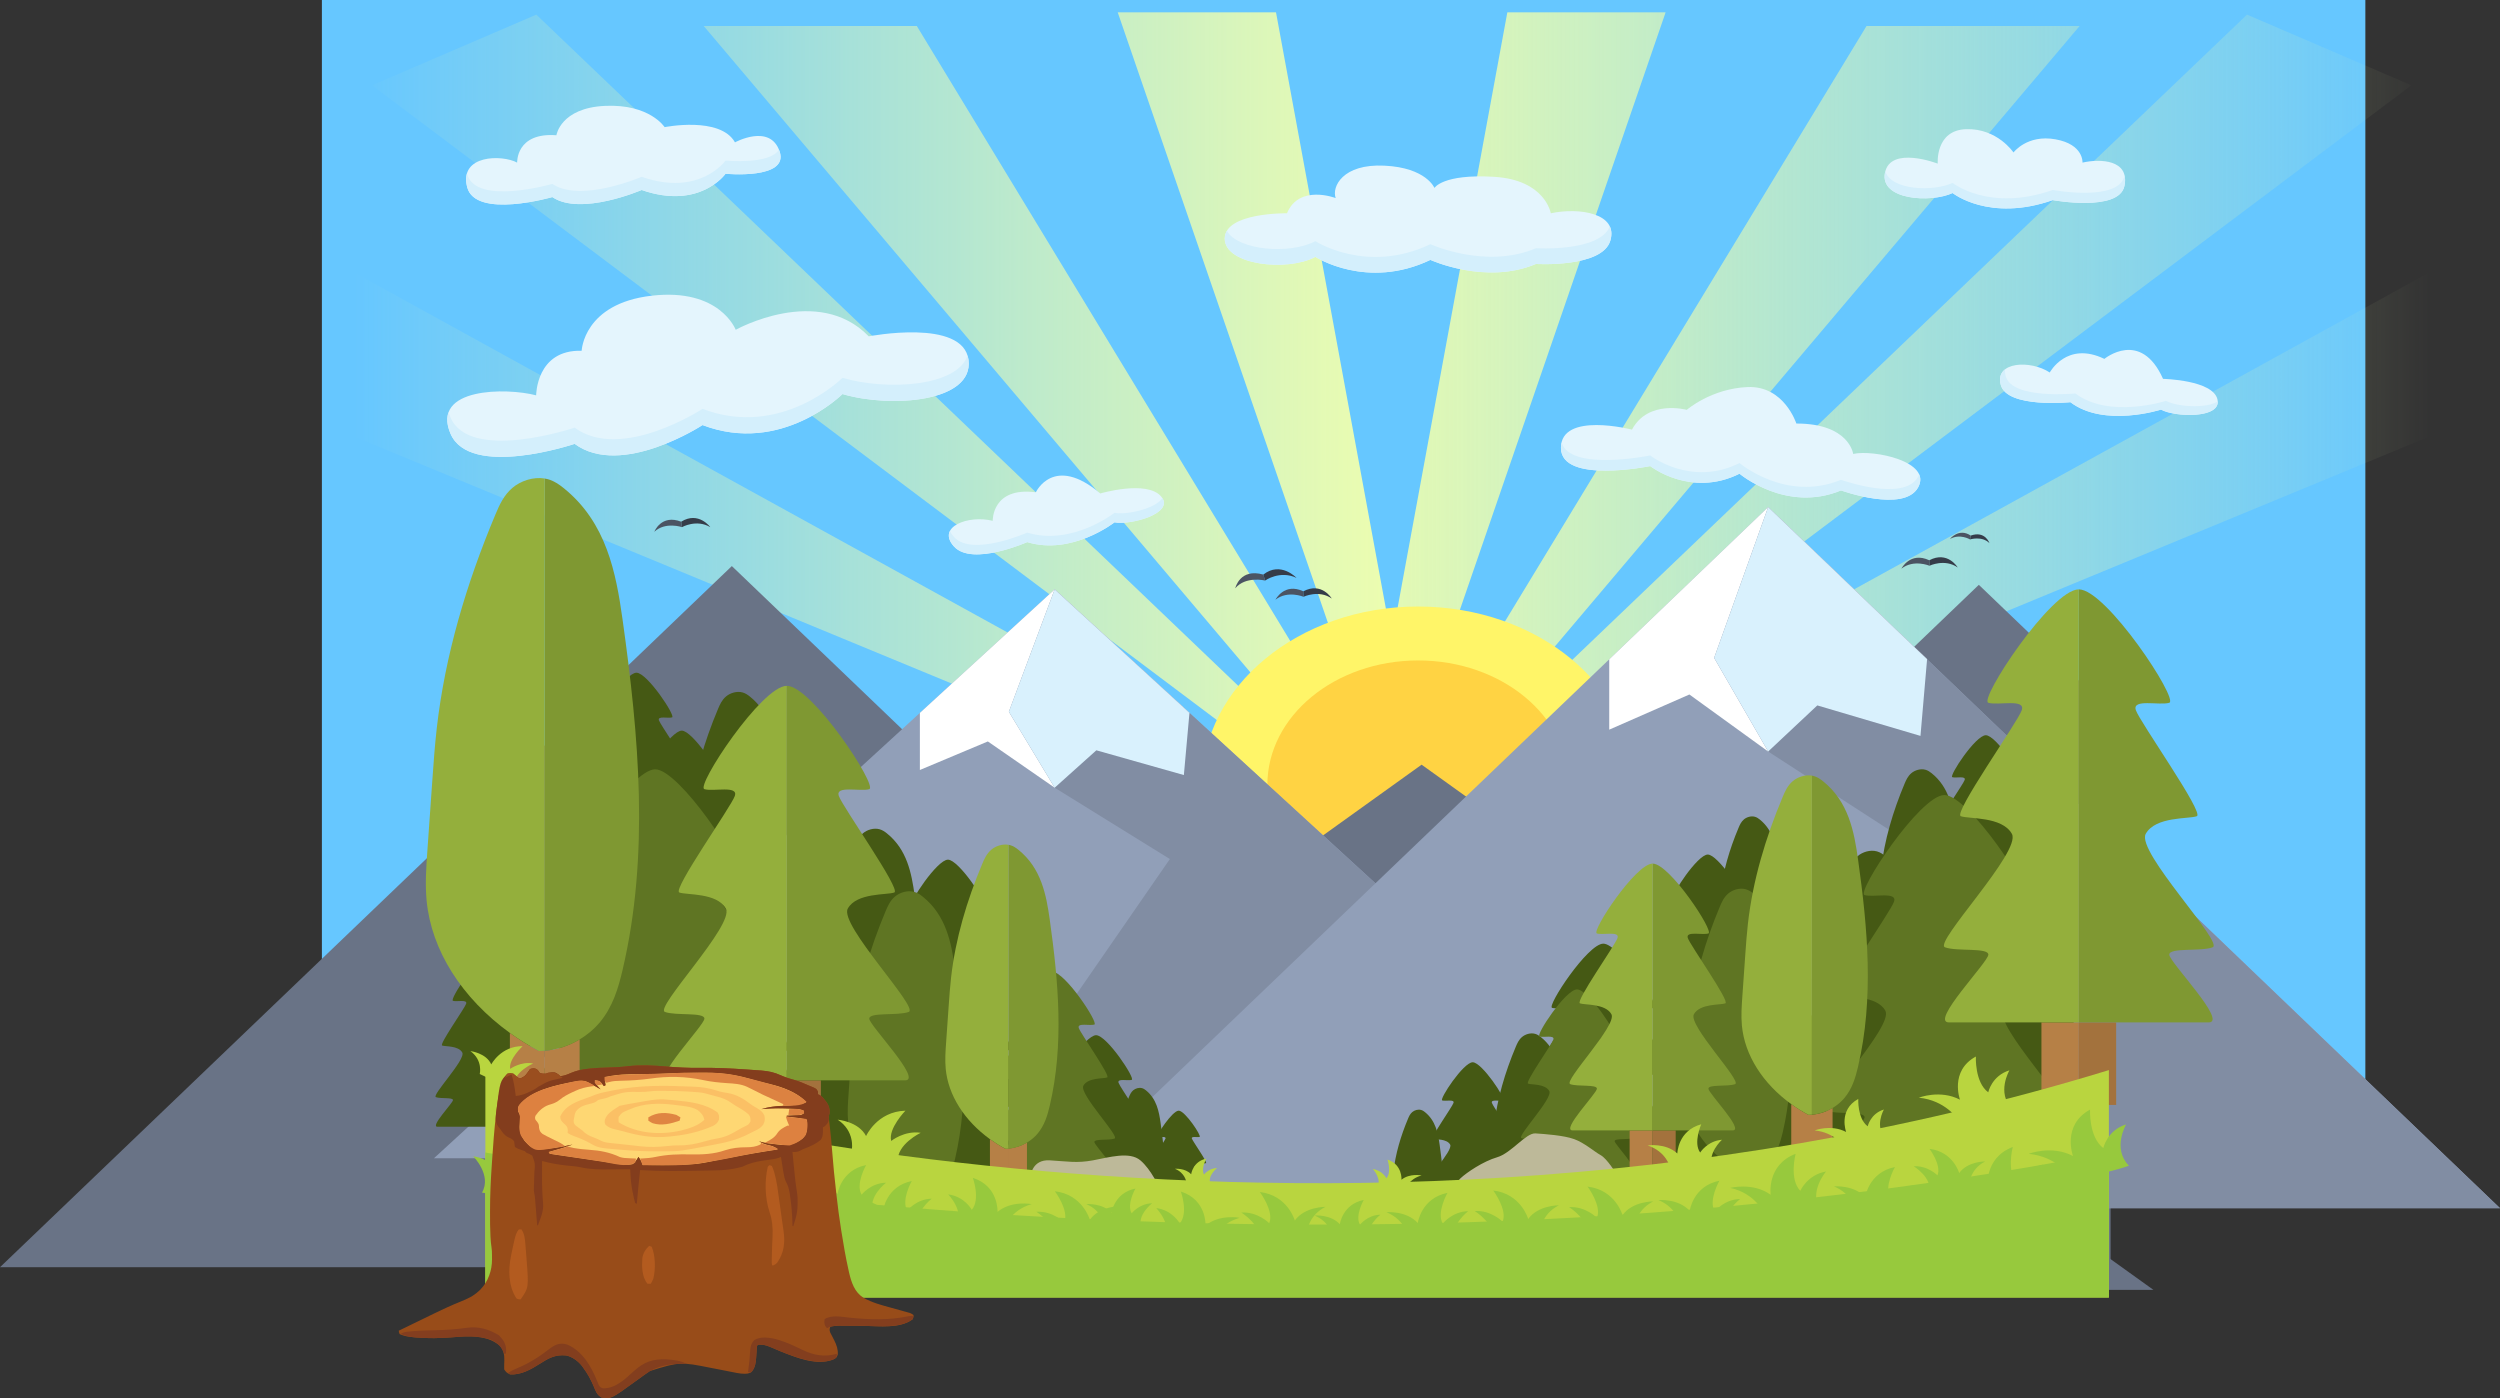 <svg version="1.1" xmlns="http://www.w3.org/2000/svg" xmlns:xlink="http://www.w3.org/1999/xlink" width="740.164" height="413.909" viewBox="0,0,740.164,413.909"><rect x="0" y="0" width="740.164" height="413.909" fill="#333333" stroke="none"/><defs><linearGradient x1="-39.147" y1="103.368" x2="278.075" y2="103.368" gradientUnits="userSpaceOnUse" id="color-1"><stop offset="0" stop-color="#f1ffad" stop-opacity="0"/><stop offset="1" stop-color="#f1ffad"/></linearGradient><linearGradient x1="258.249" y1="103.368" x2="575.472" y2="103.368" gradientUnits="userSpaceOnUse" id="color-2"><stop offset="0" stop-color="#e7fbb2"/><stop offset="1" stop-color="#e7fbb2" stop-opacity="0"/></linearGradient></defs><g transform="translate(143.864,24.145)"><g stroke="none" stroke-miterlimit="10"><path d="M-48.563,298.855v-323h605v323z" fill="#66c7ff" fill-rule="nonzero" stroke-width="0"/><path d="M-0.163,-0.014h480.665v360h-480.665z" fill="none" fill-rule="evenodd" stroke-width="1"/><path d="M256.447,227.224l-295.594,-122.169v-48.597l296.495,163.341l-291.088,-218.688l48.664,-20.924l244.227,233.538l-194.66,-230.164h63.084l140.588,231.514l-81.108,-235.564h46.862l44.158,239.614z" fill="url(#color-1)" fill-rule="evenodd" stroke-width="1"/><path d="M258.249,219.125l44.159,-239.614h46.862l-81.107,235.564l140.586,-231.514h63.085l-194.659,230.164l244.225,-233.538l48.665,20.924l-291.088,218.688l296.495,-163.341v48.597l-295.594,122.169z" fill="url(#color-2)" fill-rule="evenodd" stroke-width="1"/><path d="M442,149l39,37.384v170.616h-256l169.878,-162.832z" fill="#697386" fill-rule="evenodd" stroke-width="1"/><g fill-rule="evenodd" stroke-width="1"><path d="M340.008,208.239c0,29.169 -28.653,52.814 -64,52.814c-35.346,0 -64,-23.645 -64,-52.814c0,-29.17 28.654,-52.815 64,-52.815c35.347,0 64,23.646 64,52.815" fill="#fff568"/><path d="M320.656,208.239c0,20.349 -19.99,36.844 -44.647,36.844c-24.659,0 -44.647,-16.495 -44.647,-36.844c0,-20.35 19.988,-36.845 44.647,-36.845c24.657,0 44.647,16.496 44.647,36.845" fill="#ffd343"/><g fill="#697386"><path d="M-143.864,351.032l169.623,-162.506l47.05,-45.076l216.673,207.583z"/></g><g fill="#697386"><path d="M60.349,357.745l169.624,-121.732l47.05,-33.766l216.673,155.498z"/></g><g fill="#919fb8"><path d="M-15.392,318.78l183.78,-168.435l183.78,168.435z"/></g><path d="M148.606,195.371l-20.125,8.45v-16.9l39.907,-36.576l39.907,36.576l-1.658,18.399l-25.907,-7.325l-12.342,11.074z" fill="#ffffff"/><path d="M146.111,318.78l37.728,-22.027l-15.452,-17.215l34.105,-49.348l-34.105,-21.121l-13.564,-22.49l13.564,-36.234l183.78,168.435z" fill="#818da3"/><path d="M168.387,150.346l39.908,36.574l-1.657,18.4l-25.908,-7.325l-12.343,11.074l-13.564,-22.49z" fill="#d9f1fd"/><g fill="#919fb8"><path d="M162.952,333.561l216.675,-207.581l216.673,207.582z"/></g><path d="M356.304,181.469l-23.729,10.414v-20.828l47.051,-45.076l47.05,45.076l-1.955,22.676l-30.544,-9.027l-14.552,13.647z" fill="#ffffff"/><g fill="#818da3"><path d="M353.363,333.561l44.479,-27.146l-18.218,-21.216l40.21,-60.817l-40.209,-26.031l-15.992,-27.718l15.993,-44.653l216.673,207.581z"/></g><path d="M379.626,125.979l47.05,45.076l-1.955,22.677l-30.544,-9.029l-14.552,13.648l-15.991,-27.718z" fill="#d9f1fd"/><path d="M59.153,239.368c-0.219,-2.312 -0.056,-4.633 0.108,-6.946c0.227,-3.23 0.454,-6.456 0.683,-9.685c0.17,-2.43 0.342,-4.857 0.617,-7.28c1.147,-10.096 4.095,-20.05 8.158,-29.714c0.55,-1.31 1.15,-2.653 2.361,-3.683c1.212,-1.03 3.2,-1.671 4.915,-1.19c0.852,0.237 1.541,0.716 2.16,1.213c5.973,4.79 7.295,11.777 8.207,18.295c2.265,16.168 3.755,32.594 0.004,48.606c-0.597,2.552 -1.36,5.146 -3.2,7.338c-1.843,2.192 -4.977,3.936 -8.435,3.937c-8.932,-4.805 -14.8,-12.673 -15.578,-20.891M99.71,279.868c-0.22,-2.312 -0.057,-4.633 0.108,-6.946l0.682,-9.685c0.17,-2.43 0.342,-4.857 0.617,-7.28c1.147,-10.096 4.095,-20.05 8.158,-29.714c0.55,-1.31 1.15,-2.653 2.362,-3.683c1.21,-1.03 3.199,-1.671 4.914,-1.19c0.852,0.237 1.541,0.716 2.16,1.213c5.973,4.79 7.295,11.777 8.207,18.295c2.266,16.168 3.756,32.594 0.004,48.606c-0.597,2.552 -1.36,5.146 -3.2,7.338c-1.843,2.192 -4.977,3.936 -8.435,3.937c-8.932,-4.805 -14.8,-12.673 -15.578,-20.891M185.32,329.051c-0.117,-1.227 -0.03,-2.458 0.055,-3.686l0.364,-5.137c0.09,-1.288 0.181,-2.576 0.327,-3.862c0.609,-5.356 2.172,-10.636 4.327,-15.763c0.292,-0.695 0.61,-1.407 1.252,-1.953c0.644,-0.546 1.699,-0.887 2.608,-0.632c0.453,0.126 0.817,0.38 1.147,0.643c3.168,2.541 3.87,6.248 4.354,9.705c1.2,8.578 1.99,17.292 0.001,25.787c-0.318,1.352 -0.722,2.73 -1.698,3.892c-0.977,1.162 -2.64,2.088 -4.474,2.088c-4.739,-2.549 -7.851,-6.723 -8.264,-11.082M267.934,335.502c-0.117,-1.227 -0.03,-2.458 0.056,-3.686c0.121,-1.712 0.243,-3.424 0.363,-5.137c0.09,-1.288 0.181,-2.576 0.327,-3.862c0.609,-5.356 2.172,-10.636 4.327,-15.763c0.293,-0.695 0.61,-1.407 1.253,-1.953c0.643,-0.546 1.698,-0.887 2.607,-0.632c0.453,0.126 0.817,0.38 1.147,0.643c3.169,2.54 3.87,6.248 4.354,9.705c1.2,8.578 1.991,17.29 0.002,25.787c-0.318,1.352 -0.723,2.729 -1.699,3.89c-0.977,1.164 -2.64,2.09 -4.474,2.09c-4.739,-2.55 -7.85,-6.724 -8.263,-11.082M392.371,295.518c-0.252,-2.67 -0.064,-5.354 0.124,-8.027l0.79,-11.19c0.197,-2.807 0.395,-5.614 0.713,-8.414c1.324,-11.666 4.731,-23.168 9.426,-34.337c0.635,-1.51 1.328,-3.065 2.729,-4.255c1.4,-1.189 3.697,-1.93 5.681,-1.376c0.983,0.276 1.779,0.828 2.496,1.403c6.901,5.535 8.427,13.608 9.482,21.14c2.618,18.683 4.34,37.665 0.004,56.168c-0.69,2.95 -1.57,5.947 -3.698,8.48c-2.129,2.532 -5.75,4.548 -9.746,4.55c-10.323,-5.554 -17.103,-14.647 -18,-24.142" fill="#455914"/><path d="M411.866,253.545c-0.185,-1.968 -0.048,-3.943 0.091,-5.913l0.581,-8.242c0.147,-2.068 0.292,-4.135 0.526,-6.197c0.976,-8.593 3.485,-17.065 6.943,-25.292c0.469,-1.114 0.979,-2.257 2.01,-3.133c1.032,-0.876 2.725,-1.422 4.185,-1.014c0.724,0.202 1.31,0.609 1.837,1.033c5.083,4.076 6.209,10.024 6.986,15.57c1.928,13.762 3.196,27.745 0.003,41.373c-0.509,2.17 -1.158,4.379 -2.724,6.245c-1.569,1.866 -4.235,3.35 -7.178,3.35c-7.605,-4.09 -12.599,-10.786 -13.26,-17.78M445.213,296.07c-0.187,-1.968 -0.048,-3.943 0.09,-5.913l0.581,-8.243c0.147,-2.067 0.293,-4.134 0.526,-6.197c0.975,-8.592 3.485,-17.065 6.943,-25.291c0.469,-1.114 0.979,-2.257 2.011,-3.133c1.03,-0.877 2.724,-1.423 4.183,-1.015c0.725,0.203 1.311,0.61 1.839,1.033c5.083,4.077 6.208,10.025 6.985,15.571c1.928,13.762 3.197,27.744 0.003,41.373c-0.509,2.17 -1.158,4.378 -2.724,6.245c-1.569,1.866 -4.235,3.35 -7.178,3.35c-7.605,-4.09 -12.598,-10.787 -13.26,-17.78M297.4,327.86c-0.17,-1.816 -0.042,-3.639 0.085,-5.455l0.537,-7.603c0.133,-1.906 0.268,-3.812 0.484,-5.714c0.899,-7.926 3.214,-15.74 6.404,-23.328c0.431,-1.027 0.902,-2.083 1.853,-2.89c0.952,-0.809 2.513,-1.312 3.86,-0.936c0.668,0.188 1.208,0.563 1.696,0.953c4.689,3.76 5.725,9.245 6.442,14.363c1.778,12.692 2.948,25.588 0.003,38.158c-0.47,2.003 -1.067,4.04 -2.513,5.76c-1.446,1.721 -3.906,3.09 -6.62,3.09c-7.014,-3.772 -11.62,-9.949 -12.23,-16.399M364.531,256.474c-0.144,-1.533 -0.036,-3.073 0.072,-4.608l0.453,-6.423c0.114,-1.61 0.226,-3.222 0.409,-4.829c0.76,-6.697 2.715,-13.298 5.41,-19.709c0.366,-0.869 0.763,-1.759 1.567,-2.443c0.803,-0.682 2.122,-1.107 3.26,-0.79c0.566,0.158 1.022,0.476 1.433,0.806c3.962,3.177 4.838,7.81 5.444,12.134c1.502,10.724 2.49,21.62 0.003,32.24c-0.398,1.692 -0.903,3.413 -2.125,4.867c-1.221,1.454 -3.299,2.61 -5.593,2.61c-5.925,-3.186 -9.817,-8.405 -10.333,-13.855M346.369,318.11c-0.171,-1.816 -0.044,-3.639 0.084,-5.455l0.535,-7.603c0.135,-1.906 0.27,-3.812 0.485,-5.714c0.9,-7.926 3.215,-15.74 6.405,-23.328c0.431,-1.027 0.902,-2.083 1.853,-2.89c0.95,-0.809 2.513,-1.312 3.86,-0.936c0.668,0.188 1.208,0.563 1.694,0.953c4.69,3.76 5.727,9.245 6.444,14.363c1.779,12.692 2.948,25.588 0.003,38.158c-0.47,2.003 -1.067,4.04 -2.513,5.76c-1.446,1.721 -3.907,3.09 -6.621,3.09c-7.014,-3.772 -11.619,-9.949 -12.23,-16.399M196.254,324.09c1.368,-0.516 -8.945,-11.167 -7.804,-13.23c1.143,-2.06 5.043,-1.716 5.96,-2.06c0.918,-0.345 -6.653,-10.995 -7.11,-12.37c-0.46,-1.375 2.751,-0.517 3.898,-0.86c1.147,-0.342 -7.34,-13.228 -10.55,-13.228c-3.213,0 -11.7,12.886 -10.552,13.228c1.147,0.344 4.358,-0.514 3.9,0.86c-0.46,1.375 -8.03,12.025 -7.113,12.37c0.919,0.344 4.817,0 5.96,2.06c1.142,2.063 -9.171,12.714 -7.804,13.23c1.367,0.516 5.057,0 5.057,0.858c0,0.86 -6.882,7.904 -4.588,7.904h30.278c2.294,0 -4.588,-7.044 -4.588,-7.904c0,-0.858 3.69,-0.342 5.056,-0.858" fill="#455914"/><path d="M214.271,329.213c-0.803,0.303 -2.97,0 -2.97,0.504c0,0.505 4.043,4.643 2.695,4.643h-17.791c-1.347,0 2.695,-4.138 2.695,-4.643c0,-0.504 -2.166,-0.201 -2.97,-0.504c-0.802,-0.304 5.256,-6.562 4.586,-7.774c-0.672,-1.21 -2.962,-1.008 -3.502,-1.21c-0.539,-0.203 3.908,-6.46 4.178,-7.268c0.269,-0.808 -1.617,-0.305 -2.291,-0.505c-0.674,-0.202 4.313,-7.772 6.2,-7.772c1.887,0 6.874,7.57 6.199,7.772c-0.672,0.201 -2.56,-0.303 -2.29,0.505c0.269,0.808 4.717,7.065 4.177,7.268c-0.538,0.201 -2.831,0 -3.501,1.211c-0.671,1.211 5.389,7.47 4.585,7.773M305.497,326.045c-1.168,0.44 -4.322,0 -4.322,0.734c0,0.735 5.883,6.756 3.922,6.756h-25.885c-1.96,0 3.921,-6.021 3.921,-6.756c0,-0.734 -3.152,-0.294 -4.32,-0.734c-1.17,-0.44 7.647,-9.546 6.67,-11.309c-0.976,-1.762 -4.31,-1.468 -5.095,-1.762c-0.784,-0.295 5.688,-9.4 6.08,-10.575c0.391,-1.175 -2.354,-0.441 -3.335,-0.735c-0.98,-0.293 6.277,-11.308 9.022,-11.308c2.745,0 10,11.015 9.02,11.308c-0.981,0.294 -3.726,-0.44 -3.334,0.735c0.393,1.175 6.864,10.281 6.079,10.575c-0.785,0.294 -4.117,0 -5.095,1.761c-0.976,1.764 7.841,10.87 6.672,11.31M376.411,268.079c-1.284,0.483 -4.75,0 -4.75,0.807c0,0.806 6.466,7.424 4.311,7.424h-28.448c-2.156,0 4.31,-6.618 4.31,-7.424c0,-0.807 -3.466,-0.324 -4.75,-0.807c-1.285,-0.484 8.405,-10.492 7.331,-12.43c-1.073,-1.936 -4.736,-1.613 -5.598,-1.936c-0.863,-0.323 6.25,-10.33 6.68,-11.622c0.431,-1.291 -2.586,-0.484 -3.664,-0.807c-1.076,-0.323 6.898,-12.43 9.915,-12.43c3.016,0 10.991,12.107 9.913,12.43c-1.078,0.323 -4.095,-0.484 -3.664,0.807c0.431,1.292 7.544,11.299 6.681,11.622c-0.861,0.323 -4.525,0 -5.598,1.936c-1.074,1.938 8.616,11.946 7.331,12.43M458.724,232.754c-1.282,0.484 -4.75,0 -4.75,0.807c0,0.807 6.466,7.424 4.312,7.424h-28.449c-2.155,0 4.311,-6.617 4.311,-7.424c0,-0.807 -3.466,-0.323 -4.75,-0.807c-1.285,-0.484 8.405,-10.492 7.331,-12.429c-1.072,-1.938 -4.736,-1.614 -5.598,-1.938c-0.863,-0.321 6.25,-10.33 6.68,-11.62c0.431,-1.292 -2.587,-0.485 -3.663,-0.808c-1.077,-0.322 6.896,-12.43 9.914,-12.43c3.016,0 10.991,12.108 9.912,12.43c-1.076,0.323 -4.095,-0.484 -3.662,0.808c0.43,1.291 7.542,11.299 6.68,11.621c-0.861,0.323 -4.525,0 -5.599,1.936c-1.073,1.938 8.616,11.946 7.332,12.43M402.848,312.403c-1.284,0.484 -4.751,0 -4.751,0.808c0,0.806 6.467,7.424 4.31,7.424h-28.447c-2.155,0 4.31,-6.618 4.31,-7.424c0,-0.808 -3.465,-0.324 -4.749,-0.808c-1.285,-0.484 8.405,-10.491 7.331,-12.429c-1.073,-1.936 -4.737,-1.614 -5.598,-1.936c-0.863,-0.323 6.249,-10.331 6.68,-11.622c0.431,-1.291 -2.586,-0.485 -3.664,-0.807c-1.077,-0.323 6.896,-12.429 9.914,-12.429c3.017,0 10.991,12.106 9.913,12.429c-1.077,0.322 -4.095,-0.484 -3.663,0.807c0.431,1.291 7.544,11.299 6.681,11.622c-0.863,0.322 -4.525,0 -5.6,1.936c-1.072,1.938 8.617,11.945 7.333,12.429" fill="#455914"/><path d="M353.257,315.242c-1.964,0.741 -7.266,0 -7.266,1.234c0,1.236 9.891,11.36 6.594,11.36h-43.519c-3.297,0 6.593,-10.124 6.593,-11.36c0,-1.234 -5.302,-0.494 -7.266,-1.234c-1.965,-0.74 12.857,-16.05 11.215,-19.014c-1.641,-2.963 -7.245,-2.468 -8.565,-2.963c-1.318,-0.494 9.561,-15.803 10.221,-17.779c0.659,-1.974 -3.956,-0.74 -5.605,-1.234c-1.649,-0.494 10.55,-19.014 15.166,-19.014c4.616,0 16.814,18.521 15.166,19.014c-1.649,0.493 -6.264,-0.74 -5.604,1.233c0.659,1.977 11.538,17.286 10.22,17.78c-1.319,0.495 -6.925,0 -8.565,2.963c-1.642,2.964 13.181,18.274 11.215,19.014M152.396,272.116c-1.367,0.517 -5.056,0 -5.056,0.86c0,0.859 6.881,7.903 4.588,7.903h-30.278c-2.296,0 4.587,-7.044 4.587,-7.903c0,-0.859 -3.689,-0.343 -5.056,-0.859c-1.367,-0.516 8.946,-11.167 7.804,-13.23c-1.143,-2.06 -5.043,-1.716 -5.96,-2.06c-0.917,-0.344 6.653,-10.995 7.111,-12.37c0.459,-1.374 -2.752,-0.515 -3.899,-0.859c-1.147,-0.343 7.34,-13.228 10.553,-13.228c3.21,0 11.697,12.885 10.55,13.227c-1.147,0.345 -4.358,-0.514 -3.9,0.86c0.459,1.375 8.03,12.026 7.112,12.37c-0.918,0.344 -4.817,0 -5.96,2.06c-1.142,2.063 9.171,12.714 7.804,13.23M60.173,216.77c-1.367,0.515 -5.056,0 -5.056,0.858c0,0.86 6.882,7.904 4.587,7.904h-30.278c-2.293,0 4.588,-7.044 4.588,-7.904c0,-0.857 -3.689,-0.343 -5.056,-0.857c-1.368,-0.517 8.945,-11.168 7.804,-13.23c-1.143,-2.061 -5.042,-1.718 -5.96,-2.061c-0.918,-0.345 6.652,-10.996 7.112,-12.37c0.458,-1.375 -2.753,-0.516 -3.9,-0.86c-1.147,-0.343 7.34,-13.228 10.552,-13.228c3.211,0 11.697,12.885 10.551,13.228c-1.147,0.344 -4.359,-0.515 -3.899,0.86c0.458,1.374 8.028,12.025 7.111,12.369c-0.917,0.344 -4.817,0 -5.96,2.062c-1.142,2.062 9.171,12.713 7.804,13.229" fill="#455914"/><path d="M73.585,233.915c-1.366,0.517 -5.056,0 -5.056,0.86c0,0.86 6.881,7.904 4.588,7.904h-30.278c-2.295,0 4.587,-7.044 4.587,-7.904c0,-0.859 -3.689,-0.343 -5.056,-0.859c-1.367,-0.515 8.946,-11.167 7.804,-13.23c-1.143,-2.06 -5.043,-1.716 -5.96,-2.06c-0.918,-0.344 6.653,-10.995 7.112,-12.369c0.458,-1.375 -2.753,-0.516 -3.9,-0.86c-1.147,-0.343 7.34,-13.228 10.553,-13.228c3.21,0 11.697,12.885 10.55,13.227c-1.147,0.345 -4.358,-0.514 -3.9,0.86c0.459,1.375 8.03,12.026 7.112,12.37c-0.918,0.344 -4.817,0 -5.96,2.06c-1.141,2.063 9.17,12.715 7.804,13.23" fill="#455914"/><g fill="#455914"><path d="M16.406,300.689c-1.366,0.516 -5.056,0 -5.056,0.859c0,0.859 6.883,7.903 4.588,7.903h-30.278c-2.294,0 4.588,-7.043 4.588,-7.903c0,-0.858 -3.69,-0.343 -5.055,-0.858c-1.367,-0.517 8.945,-11.168 7.803,-13.23c-1.144,-2.06 -5.042,-1.717 -5.96,-2.06c-0.918,-0.345 6.652,-10.996 7.112,-12.37c0.458,-1.375 -2.754,-0.516 -3.9,-0.86c-1.148,-0.343 7.34,-13.228 10.552,-13.228c3.21,0 11.697,12.885 10.549,13.228c-1.147,0.344 -4.358,-0.515 -3.898,0.86c0.459,1.374 8.028,12.025 7.11,12.37c-0.917,0.343 -4.817,0 -5.96,2.06c-1.141,2.062 9.172,12.713 7.804,13.23"/></g><path d="M94.914,315.389c-1.366,0.516 -5.056,0 -5.056,0.859c0,0.859 6.882,7.903 4.588,7.903h-30.278c-2.294,0 4.588,-7.043 4.588,-7.903c0,-0.858 -3.69,-0.343 -5.057,-0.858c-1.367,-0.517 8.945,-11.168 7.805,-13.23c-1.144,-2.06 -5.044,-1.717 -5.96,-2.06c-0.918,-0.345 6.652,-10.996 7.11,-12.37c0.46,-1.375 -2.752,-0.516 -3.898,-0.86c-1.148,-0.343 7.339,-13.228 10.552,-13.228c3.21,0 11.697,12.885 10.55,13.228c-1.147,0.344 -4.358,-0.515 -3.9,0.86c0.459,1.374 8.03,12.025 7.112,12.37c-0.918,0.343 -4.817,0 -5.96,2.06c-1.141,2.062 9.172,12.713 7.804,13.23M161.628,321.474c-1.667,0.629 -6.167,0 -6.167,1.048c0,1.048 8.394,9.64 5.595,9.64h-36.932c-2.799,0 5.596,-8.592 5.596,-9.64c0,-1.048 -4.5,-0.418 -6.168,-1.048c-1.666,-0.628 10.913,-13.621 9.52,-16.136c-1.394,-2.514 -6.15,-2.094 -7.27,-2.514c-1.119,-0.418 8.115,-13.412 8.675,-15.088c0.559,-1.677 -3.358,-0.628 -4.757,-1.048c-1.399,-0.419 8.953,-16.136 12.871,-16.136c3.917,0 14.269,15.717 12.87,16.136c-1.4,0.419 -5.316,-0.629 -4.756,1.048c0.559,1.676 9.792,14.669 8.673,15.088c-1.119,0.419 -5.875,0 -7.269,2.514c-1.392,2.516 11.186,15.508 9.519,16.136" fill="#455914"/><path d="M123.777,318.099c-1.667,0.629 -6.167,0 -6.167,1.048c0,1.048 8.394,9.64 5.596,9.64h-36.933c-2.798,0 5.597,-8.592 5.597,-9.64c0,-1.048 -4.501,-0.418 -6.168,-1.048c-1.667,-0.628 10.912,-13.621 9.52,-16.136c-1.394,-2.514 -6.15,-2.094 -7.27,-2.514c-1.119,-0.418 8.114,-13.412 8.674,-15.088c0.56,-1.676 -3.358,-0.628 -4.756,-1.048c-1.399,-0.419 8.953,-16.136 12.87,-16.136c3.918,0 14.27,15.717 12.87,16.136c-1.399,0.42 -5.316,-0.628 -4.756,1.048c0.559,1.676 9.793,14.669 8.673,15.088c-1.118,0.42 -5.874,0 -7.268,2.514c-1.393,2.515 11.186,15.508 9.518,16.137" fill="#455914"/><path d="M207.35,325.76c3.421,0.882 7.135,0.597 7.135,0.597c-0.934,-2.437 1.996,-4.688 1.996,-4.688c-2.461,0.063 -3.862,1.92 -3.862,1.92c-1.023,-1.677 0.67,-4.702 0.67,-4.702c-4.037,0.838 -4.493,4.635 -4.493,4.635c-1.764,-1.917 -4.814,-1.627 -4.814,-1.627c3.025,1.2 3.368,3.865 3.368,3.865M272.218,327.908c-4.171,0.576 -8.411,-0.239 -8.411,-0.239c1.648,-2.703 -1.224,-5.698 -1.224,-5.698c2.84,0.396 4.03,2.733 4.03,2.733c1.578,-1.812 0.32,-5.539 0.32,-5.539c4.484,1.498 4.13,5.961 4.13,5.961c2.49,-1.994 5.96,-1.258 5.96,-1.258c-3.786,0.996 -4.805,4.04 -4.805,4.04" fill="#b9d53f"/><path d="M367.433,314.314h10.22v17.268h-10.221z" fill="#9b6d3a"/><path d="M355.225,300.893c-0.231,-2.44 -0.059,-4.89 0.113,-7.334l0.721,-10.224c0.18,-2.564 0.362,-5.128 0.652,-7.685c1.21,-10.659 4.323,-21.167 8.61,-31.37c0.583,-1.383 1.215,-2.802 2.495,-3.889c1.279,-1.086 3.378,-1.764 5.19,-1.257c0.898,0.251 1.626,0.757 2.28,1.281c6.306,5.057 7.7,12.433 8.664,19.314c2.391,17.07 3.964,34.412 0.004,51.316c-0.632,2.694 -1.435,5.432 -3.38,7.746c-1.945,2.315 -5.252,4.156 -8.904,4.157c-9.43,-5.073 -15.625,-13.38 -16.445,-22.055" fill="#5f7523"/><path d="M120.678,322.685h11.253v19.012h-11.253z" fill="#9b6d3a"/><path d="M107.237,307.909c-0.253,-2.687 -0.064,-5.385 0.126,-8.074l0.792,-11.257c0.199,-2.822 0.399,-5.646 0.718,-8.462c1.333,-11.735 4.76,-23.305 9.481,-34.54c0.64,-1.52 1.338,-3.082 2.745,-4.278c1.409,-1.197 3.72,-1.943 5.715,-1.385c0.99,0.276 1.789,0.833 2.51,1.41c6.943,5.568 8.478,13.69 9.54,21.266c2.633,18.793 4.365,37.886 0.003,56.498c-0.695,2.965 -1.58,5.98 -3.72,8.529c-2.14,2.548 -5.783,4.574 -9.802,4.575c-10.385,-5.585 -17.205,-14.73 -18.108,-24.282" fill="#5f7523"/><path d="M40.349,307.02h19.518v31.238h-19.517z" fill="#9b6d3a"/><path d="M85.054,297.097c-3.06,1.154 -11.321,0 -11.321,1.924c0,1.923 15.41,17.695 10.273,17.695h-67.798c-5.136,0 10.273,-15.772 10.273,-17.695c0,-1.924 -8.259,-0.77 -11.321,-1.924c-3.06,-1.154 20.032,-25.004 17.474,-29.62c-2.557,-4.616 -11.289,-3.846 -13.342,-4.616c-2.055,-0.77 14.893,-24.62 15.92,-27.698c1.029,-3.077 -6.163,-1.153 -8.731,-1.923c-2.567,-0.769 16.436,-29.62 23.626,-29.62c7.192,0 26.196,28.851 23.626,29.62c-2.567,0.769 -9.758,-1.154 -8.73,1.923c1.026,3.078 17.976,26.928 15.922,27.698c-2.055,0.769 -10.786,0 -13.344,4.616c-2.557,4.616 20.533,28.466 17.473,29.62" fill="#5f7523"/><path d="M162.495,318.186h10.315v16.508h-10.315z" fill="#9b6d3a"/><path d="M186.12,312.943c-1.617,0.609 -5.982,0 -5.982,1.017c0,1.016 8.142,9.35 5.428,9.35h-35.827c-2.715,0 5.427,-8.334 5.427,-9.35c0,-1.017 -4.364,-0.408 -5.981,-1.017c-1.618,-0.61 10.585,-13.214 9.233,-15.653c-1.352,-2.44 -5.965,-2.033 -7.05,-2.44c-1.087,-0.406 7.871,-13.01 8.413,-14.636c0.543,-1.626 -3.257,-0.61 -4.615,-1.016c-1.356,-0.406 8.687,-15.653 12.486,-15.653c3.801,0 13.843,15.247 12.486,15.653c-1.358,0.406 -5.158,-0.61 -4.614,1.016c0.542,1.626 9.5,14.23 8.414,14.636c-1.087,0.407 -5.7,0 -7.052,2.44c-1.351,2.439 10.851,15.043 9.234,15.653" fill="#5f7523"/><path d="M318.45,317.48h9.191v14.711h-9.191z" fill="#9b6d3a"/><path d="M339.503,312.807c-1.442,0.544 -5.332,0 -5.332,0.906c0,0.906 7.257,8.333 4.838,8.333h-31.927c-2.42,0 4.837,-7.427 4.837,-8.333c0,-0.905 -3.889,-0.362 -5.331,-0.905c-1.441,-0.544 9.433,-11.776 8.228,-13.95c-1.203,-2.174 -5.316,-1.812 -6.283,-2.174c-0.968,-0.362 7.014,-11.593 7.497,-13.043c0.485,-1.449 -2.901,-0.544 -4.111,-0.905c-1.21,-0.364 7.74,-13.95 11.126,-13.95c3.386,0 12.336,13.586 11.126,13.949c-1.208,0.362 -4.596,-0.543 -4.111,0.906c0.483,1.449 8.465,12.681 7.497,13.043c-0.966,0.362 -5.079,0 -6.284,2.174c-1.203,2.174 9.672,13.406 8.23,13.949" fill="#5f7523"/><path d="M422.042,314.639h19.518v31.238h-19.518z" fill="#9b6d3a"/><path d="M466.749,304.716c-3.061,1.153 -11.321,0 -11.321,1.923c0,1.925 15.409,17.695 10.273,17.695h-67.798c-5.136,0 10.272,-15.771 10.272,-17.695c0,-1.923 -8.26,-0.769 -11.32,-1.923c-3.062,-1.154 20.032,-25.005 17.473,-29.62c-2.558,-4.617 -11.288,-3.847 -13.343,-4.617c-2.054,-0.768 14.895,-24.619 15.921,-27.697c1.027,-3.078 -6.163,-1.153 -8.73,-1.923c-2.568,-0.77 16.435,-29.621 23.626,-29.621c7.19,0 26.195,28.852 23.626,29.622c-2.568,0.769 -9.759,-1.155 -8.731,1.923c1.027,3.078 17.976,26.928 15.922,27.696c-2.054,0.769 -10.785,0 -13.344,4.617c-2.556,4.615 20.534,28.466 17.474,29.62" fill="#5f7523"/><path d="M26.475,303.489c0,0 3.205,-4.2 5.208,-5.1c2.002,-0.9 5.207,-3.3 8.411,-4.2c3.205,-0.9 8.812,-0.9 11.616,-0.9c2.804,0 6.41,6.3 10.415,7.8c4.005,1.5 8.411,5.1 10.013,6.9c1.603,1.8 1.603,5.4 1.603,5.4c0,0 -37.652,-5.1 -47.266,-9.9M334.614,323.296c0,0 -2.68,-4.401 -4.563,-5.435c-1.886,-1.033 -4.784,-3.641 -7.866,-4.756c-3.081,-1.116 -8.665,-1.5 -11.458,-1.691c-2.792,-0.191 -7.15,5.836 -11.321,7.056c-4.171,1.22 -8.998,4.504 -10.813,6.187c-1.814,1.683 -2.253,5.268 -2.253,5.268c0,0 38.116,-2.506 48.274,-6.63M161.312,323.89c0,0 0.4,-4.8 5.607,-4.5c5.208,0.3 8.011,0.9 12.818,0c4.807,-0.9 10.815,-2.7 14.02,0c3.204,2.7 5.607,8.1 5.607,8.1c0,0 -28.84,-0.9 -38.052,-3.6" fill="#bdb999"/><path d="M460.537,278.557h11.063v24.422h-11.063z" fill="#b68046"/><path d="M471.6,278.557h11.062v24.422h-11.063z" fill="#a3723d"/><path d="M491.409,222.738c-2.9,5.232 23.278,32.271 19.808,33.579c-3.47,1.309 -12.833,0 -12.833,2.181c0,2.179 17.468,20.059 11.645,20.059h-38.429v-128.212c8.151,0 29.696,32.707 26.784,33.58c-2.912,0.873 -11.064,-1.308 -9.898,2.18c1.164,3.489 20.379,30.528 18.05,31.4c-2.33,0.872 -12.229,0 -15.127,5.233" fill="#7f9832"/><path d="M471.6,150.344v128.214h-38.43c-5.822,0 11.646,-17.88 11.646,-20.06c0,-2.18 -9.364,-0.873 -12.835,-2.18c-3.47,-1.31 22.708,-28.348 19.81,-33.58c-2.899,-5.233 -12.798,-4.362 -15.128,-5.233c-2.328,-0.873 16.886,-27.91 18.052,-31.4c1.164,-3.489 -6.989,-1.308 -9.899,-2.18c-2.912,-0.873 18.632,-33.58 26.784,-33.58z" fill="#94af3c"/><path d="M338.614,310.533h6.816v15.048h-6.816z" fill="#b68046"/><path d="M345.431,310.533h6.816v15.048h-6.816z" fill="#a3723d"/><path d="M357.636,276.139c-1.787,3.225 14.344,19.884 12.205,20.69c-2.138,0.806 -7.907,0 -7.907,1.344c0,1.343 10.763,12.36 7.175,12.36h-23.678v-78.998c5.023,0 18.296,20.153 16.503,20.69c-1.795,0.537 -6.816,-0.806 -6.099,1.344c0.717,2.149 12.557,18.808 11.121,19.345c-1.435,0.538 -7.534,0 -9.32,3.226" fill="#7f9832"/><path d="M345.43,310.533h-23.677c-3.588,0 7.175,-11.017 7.175,-12.36c0,-1.344 -5.771,-0.537 -7.908,-1.344c-2.138,-0.806 13.992,-17.465 12.205,-20.69c-1.786,-3.224 -7.885,-2.686 -9.32,-3.224c-1.435,-0.537 10.404,-17.196 11.122,-19.346c0.717,-2.15 -4.306,-0.806 -6.099,-1.344c-1.795,-0.537 11.48,-20.69 16.502,-20.69z" fill="#94af3c"/><path d="M79.008,295.714h10.08v22.25h-10.08z" fill="#b68046"/><path d="M89.087,295.714h10.08v22.25h-10.08z" fill="#a3723d"/><path d="M107.135,244.858c-2.642,4.768 21.208,29.401 18.048,30.593c-3.162,1.192 -11.693,0 -11.693,1.987c0,1.986 15.914,18.275 10.61,18.275h-35.013v-116.808c7.427,0 27.055,29.798 24.402,30.593c-2.652,0.794 -10.079,-1.193 -9.018,1.986c1.062,3.179 18.567,27.812 16.446,28.606c-2.123,0.795 -11.141,0 -13.782,4.768" fill="#7f9832"/><path d="M89.088,178.905v116.809h-35.012c-5.304,0 10.61,-16.289 10.61,-18.276c0,-1.987 -8.533,-0.795 -11.693,-1.987c-3.161,-1.192 20.689,-25.825 18.046,-30.593c-2.64,-4.767 -11.658,-3.973 -13.78,-4.767c-2.123,-0.795 15.384,-25.428 16.444,-28.607c1.062,-3.179 -6.366,-1.192 -9.017,-1.986c-2.653,-0.795 16.975,-30.593 24.401,-30.593z" fill="#94af3c"/><path d="M392.581,305.878c2.234,-0.18 4.33,-0.919 6.117,-1.988v12.365h-6.117zM391.538,305.923c0.351,0 0.698,-0.017 1.043,-0.045v10.377h-6.117v-13.505c1.62,1.168 3.315,2.228 5.074,3.173" fill="#b68046"/><path d="M406.234,230.259c2.863,20.429 4.745,41.186 0.004,61.418c-0.754,3.223 -1.717,6.501 -4.044,9.27c-0.929,1.107 -2.123,2.122 -3.497,2.942c-1.786,1.069 -3.881,1.808 -6.116,1.988v-100.387c0.187,0.031 0.372,0.071 0.555,0.12c1.075,0.3 1.945,0.905 2.728,1.533c7.548,6.052 9.217,14.881 10.37,23.117" fill="#7f9832"/><path d="M392.581,305.878c-0.344,0.028 -0.693,0.045 -1.043,0.045c-1.759,-0.944 -3.454,-2.004 -5.073,-3.172c-8.407,-6.069 -13.785,-14.49 -14.61,-23.225c-0.276,-2.92 -0.071,-5.853 0.136,-8.777c0.286,-4.079 0.574,-8.158 0.862,-12.237c0.216,-3.069 0.432,-6.138 0.781,-9.198c1.447,-12.757 5.173,-25.334 10.306,-37.546c0.694,-1.655 1.453,-3.353 2.984,-4.653c1.402,-1.191 3.627,-1.967 5.657,-1.625v100.388" fill="#94af3c"/><path d="M154.703,325.214v-9.3c2.002,-0.161 3.878,-0.823 5.48,-1.782v11.082h-5.481zM153.768,315.954c0.314,0 0.626,-0.015 0.934,-0.04v9.3h-5.48v-12.102c1.451,1.047 2.97,1.996 4.546,2.843" fill="#b68046"/><path d="M166.936,248.158c2.564,18.305 4.252,36.902 0.004,55.032c-0.677,2.888 -1.54,5.825 -3.624,8.308c-0.833,0.991 -1.902,1.898 -3.134,2.635c-1.6,0.958 -3.478,1.621 -5.48,1.781v-89.95c0.167,0.027 0.333,0.062 0.496,0.107c0.964,0.27 1.744,0.812 2.446,1.374c6.762,5.423 8.258,13.333 9.292,20.713" fill="#7f9832"/><path d="M154.702,315.915c-0.308,0.024 -0.619,0.04 -0.934,0.04c-1.576,-0.846 -3.094,-1.796 -4.545,-2.843c-7.533,-5.437 -12.353,-12.983 -13.093,-20.809c-0.247,-2.617 -0.063,-5.246 0.123,-7.866l0.771,-10.963c0.195,-2.75 0.389,-5.499 0.7,-8.244c1.298,-11.43 4.635,-22.699 9.235,-33.642c0.623,-1.482 1.302,-3.003 2.675,-4.168c1.255,-1.068 3.248,-1.764 5.068,-1.456v89.951" fill="#94af3c"/><path d="M17.42,286.95c3.771,-0.303 7.307,-1.551 10.323,-3.356v20.87h-10.323z" fill="#b68046"/><path d="M15.66,287.025c0.592,0 1.179,-0.028 1.761,-0.075v17.514h-10.324v-22.793c2.733,1.971 5.594,3.76 8.563,5.354" fill="#b68046"/><path d="M40.462,159.331c4.831,34.478 8.008,69.508 0.007,103.652c-1.274,5.441 -2.899,10.973 -6.826,15.648c-1.569,1.867 -3.583,3.576 -5.9,4.963c-3.016,1.804 -6.553,3.053 -10.322,3.355v-169.42c0.315,0.051 0.626,0.118 0.934,0.202c1.817,0.508 3.284,1.528 4.607,2.588c12.736,10.214 15.553,25.114 17.5,39.011" fill="#7f9832"/><path d="M17.42,286.95c-0.581,0.047 -1.168,0.075 -1.761,0.075c-2.968,-1.594 -5.828,-3.383 -8.561,-5.353c-14.188,-10.243 -23.264,-24.455 -24.658,-39.195c-0.465,-4.929 -0.117,-9.879 0.23,-14.815l1.455,-20.65c0.365,-5.178 0.73,-10.358 1.317,-15.524c2.443,-21.529 8.732,-42.755 17.394,-63.365c1.174,-2.792 2.453,-5.656 5.037,-7.852c2.365,-2.01 6.12,-3.322 9.547,-2.742v169.421" fill="#94af3c"/><path d="M-0.162,360v-67.326c0,0 234.786,75.357 480.665,0v67.326z" fill="#b9d53f"/><path d="M469.12,324.263c0,0 -3.912,-5.98 -12.358,-6.795c0,0 6.766,-2.678 13.111,0.637c0,0 -3.369,-9.146 5.055,-13.74c0,0 -0.411,8.154 3.935,11.39c0,0 1.09,-5.245 6.748,-7.005c0,0 -4.193,7.165 0.826,12.23c0,0 -8.32,3.096 -17.317,3.283M378.464,335.193c0,0 -2.431,-5.96 -10.073,-7.648c0,0 6.78,-1.723 11.986,2.043c0,0 -1.303,-8.823 7.388,-12.133c0,0 -1.994,7.488 1.38,10.959c0,0 2.046,-4.725 7.622,-5.723c0,0 -5.292,6.154 -1.656,11.39c0,0 -8.298,1.938 -16.647,1.112M442.753,333.168c0,0 -2.432,-5.96 -10.073,-7.647c0,0 6.78,-1.724 11.986,2.042c0,0 -1.303,-8.823 7.388,-12.132c0,0 -1.994,7.487 1.382,10.958c0,0 2.044,-4.724 7.62,-5.722c0,0 -5.292,6.153 -1.656,11.389c0,0 -8.298,1.938 -16.647,1.112M273.047,342.272c0,0 -0.614,-5.166 -6.452,-7.522c0,0 5.916,-0.533 9.294,3.202c0,0 0.958,-7.352 8.794,-8.93c0,0 -3.338,5.841 -1.385,9.101c0,0 2.747,-3.584 7.516,-3.68c0,0 -5.717,4.331 -3.956,9.061c0,0 -7.2,0.513 -13.811,-1.232M353.558,338.672c0,0 -0.614,-5.166 -6.452,-7.522c0,0 5.916,-0.533 9.294,3.203c0,0 0.96,-7.352 8.795,-8.932c0,0 -3.338,5.843 -1.384,9.103c0,0 2.745,-3.585 7.515,-3.681c0,0 -5.718,4.33 -3.956,9.06c0,0 -7.202,0.514 -13.812,-1.231M405.53,334.622c0,0 -0.614,-5.166 -6.451,-7.522c0,0 5.916,-0.533 9.292,3.203c0,0 0.96,-7.352 8.795,-8.932c0,0 -3.338,5.842 -1.384,9.103c0,0 2.746,-3.585 7.515,-3.682c0,0 -5.717,4.332 -3.956,9.062c0,0 -7.2,0.513 -13.81,-1.232M182.928,338.418c0,0 -0.495,-4.162 -5.198,-6.061c0,0 4.767,-0.428 7.488,2.58c0,0 0.772,-5.922 7.086,-7.195c0,0 -2.69,4.707 -1.115,7.333c0,0 2.212,-2.887 6.053,-2.966c0,0 -4.606,3.49 -3.187,7.302c0,0 -5.801,0.413 -11.127,-0.993M250.521,341.793c0,0 -0.495,-4.162 -5.197,-6.061c0,0 4.766,-0.428 7.487,2.58c0,0 0.772,-5.922 7.086,-7.195c0,0 -2.689,4.707 -1.115,7.333c0,0 2.213,-2.887 6.054,-2.966c0,0 -4.606,3.49 -3.187,7.302c0,0 -5.801,0.413 -11.128,-0.993M101.352,333.56c0,0 -0.593,-4.979 -6.217,-7.249c0,0 5.7,-0.513 8.955,3.087c0,0 0.924,-7.085 8.474,-8.607c0,0 -3.216,5.63 -1.333,8.771c0,0 2.646,-3.454 7.242,-3.547c0,0 -5.51,4.174 -3.812,8.732c0,0 -6.94,0.495 -13.31,-1.187" fill="#97c93d"/><path d="M114.87,338.285c6.37,1.682 13.309,1.187 13.309,1.187c-1.698,-4.557 3.812,-8.732 3.812,-8.732c-4.595,0.094 -7.242,3.546 -7.242,3.546c-1.882,-3.14 1.334,-8.77 1.334,-8.77c-7.55,1.523 -8.474,8.607 -8.474,8.607c-3.255,-3.6 -8.955,-3.086 -8.955,-3.086c5.623,2.27 6.216,7.248 6.216,7.248M34.058,329.961c6.37,1.681 13.309,1.187 13.309,1.187c-1.697,-4.558 3.812,-8.733 3.812,-8.733c-4.596,0.094 -7.242,3.548 -7.242,3.548c-1.881,-3.142 1.334,-8.772 1.334,-8.772c-7.551,1.523 -8.474,8.607 -8.474,8.607c-3.254,-3.599 -8.956,-3.086 -8.956,-3.086c5.626,2.27 6.217,7.248 6.217,7.248M340.073,339.813c-6.532,2.34 -14.005,2.41 -14.005,2.41c1.111,-5.005 -5.402,-8.981 -5.402,-8.981c4.914,-0.296 8.264,3.158 8.264,3.158c1.524,-3.511 -2.767,-9.234 -2.767,-9.234c8.282,0.972 10.352,8.445 10.352,8.445c2.919,-4.117 9.074,-4.061 9.074,-4.061c-5.646,2.905 -5.516,8.262 -5.516,8.262M243.044,341.416c-6.532,2.34 -14.005,2.41 -14.005,2.41c1.111,-5.005 -5.402,-8.98 -5.402,-8.98c4.913,-0.296 8.263,3.158 8.263,3.158c1.525,-3.511 -2.766,-9.234 -2.766,-9.234c8.281,0.972 10.351,8.444 10.351,8.444c2.919,-4.116 9.074,-4.06 9.074,-4.06c-5.648,2.905 -5.515,8.262 -5.515,8.262M312.139,340.966c-6.531,2.34 -14.004,2.41 -14.004,2.41c1.11,-5.004 -5.403,-8.98 -5.403,-8.98c4.914,-0.297 8.264,3.157 8.264,3.157c1.525,-3.51 -2.767,-9.234 -2.767,-9.234c8.282,0.974 10.352,8.445 10.352,8.445c2.919,-4.115 9.074,-4.06 9.074,-4.06c-5.648,2.904 -5.515,8.262 -5.515,8.262M182.359,341.191c-6.531,2.34 -14.004,2.41 -14.004,2.41c1.111,-5.005 -5.402,-8.98 -5.402,-8.98c4.913,-0.296 8.263,3.158 8.263,3.158c1.524,-3.511 -2.766,-9.234 -2.766,-9.234c8.282,0.972 10.353,8.444 10.353,8.444c2.917,-4.116 9.072,-4.06 9.072,-4.06c-5.646,2.905 -5.515,8.262 -5.515,8.262M153.561,339.371c-7.094,1.085 -14.368,-0.203 -14.368,-0.203c2.697,-4.654 -2.335,-9.693 -2.335,-9.693c4.863,0.604 6.995,4.562 6.995,4.562c2.615,-3.128 0.305,-9.46 0.305,-9.46c7.72,2.447 7.311,10.072 7.311,10.072c4.163,-3.465 10.117,-2.293 10.117,-2.293c-6.419,1.793 -8.025,7.014 -8.025,7.014M215.146,343.421c-7.093,1.085 -14.367,-0.202 -14.367,-0.202c2.697,-4.654 -2.336,-9.694 -2.336,-9.694c4.863,0.604 6.995,4.564 6.995,4.564c2.615,-3.13 0.305,-9.462 0.305,-9.462c7.72,2.447 7.311,10.072 7.311,10.072c4.163,-3.464 10.117,-2.292 10.117,-2.292c-6.418,1.792 -8.025,7.013 -8.025,7.013" fill="#97c93d"/><path d="M31.285,324.673c-7.863,1.202 -15.923,-0.226 -15.923,-0.226c2.987,-5.158 -2.59,-10.743 -2.59,-10.743c5.389,0.67 7.754,5.06 7.754,5.06c2.898,-3.469 0.335,-10.487 0.335,-10.487c8.558,2.711 8.104,11.163 8.104,11.163c4.613,-3.839 11.212,-2.541 11.212,-2.541c-7.112,1.988 -8.892,7.774 -8.892,7.774M98.578,337.948c-7.863,1.203 -15.923,-0.225 -15.923,-0.225c2.987,-5.158 -2.59,-10.743 -2.59,-10.743c5.389,0.67 7.754,5.058 7.754,5.058c2.898,-3.468 0.336,-10.486 0.336,-10.486c8.557,2.712 8.103,11.163 8.103,11.163c4.615,-3.84 11.213,-2.54 11.213,-2.54c-7.113,1.986 -8.893,7.773 -8.893,7.773" fill="#97c93d"/><path d="M14.762,329.173c-7.864,1.202 -15.924,-0.226 -15.924,-0.226c2.989,-5.158 -2.588,-10.743 -2.588,-10.743c5.388,0.67 7.753,5.06 7.753,5.06c2.899,-3.469 0.335,-10.487 0.335,-10.487c8.559,2.711 8.105,11.163 8.105,11.163c4.613,-3.839 11.211,-2.541 11.211,-2.541c-7.112,1.988 -8.892,7.774 -8.892,7.774M71.088,330.588c-7.808,1.194 -15.813,-0.224 -15.813,-0.224c2.967,-5.122 -2.571,-10.669 -2.571,-10.669c5.351,0.664 7.7,5.024 7.7,5.024c2.877,-3.444 0.333,-10.414 0.333,-10.414c8.498,2.693 8.048,11.086 8.048,11.086c4.582,-3.814 11.133,-2.524 11.133,-2.524c-7.064,1.974 -8.83,7.721 -8.83,7.721M439.202,326.728c-5.545,1.987 -11.888,2.047 -11.888,2.047c0.943,-4.249 -4.585,-7.623 -4.585,-7.623c4.17,-0.252 7.014,2.68 7.014,2.68c1.295,-2.98 -2.349,-7.838 -2.349,-7.838c7.031,0.825 8.789,7.168 8.789,7.168c2.476,-3.495 7.7,-3.447 7.7,-3.447c-4.793,2.465 -4.681,7.013 -4.681,7.013" fill="#97c93d"/><path d="M-0.162,360v-42.952c0,0 234.786,48.076 480.665,0v42.952z" fill="#97c93d"/><path d="M108.345,316.078c0,0 0.97,-5.331 -4.206,-8.724c0,0 6.147,0.486 8.412,4.847c0,0 3.235,-7.27 11.647,-7.512c0,0 -5.177,5.33 -4.206,8.966c0,0 3.882,-3.15 8.736,-2.424c0,0 -7.118,3.393 -6.795,8.482c0,0 -7.44,-0.728 -13.588,-3.635M58.095,307.996c0,0 0.944,-3.763 -2.573,-6.311c0,0 4.345,0.508 5.746,3.668c0,0 2.645,-5.08 8.634,-5.026c0,0 -3.933,3.649 -3.415,6.258c0,0 2.908,-2.135 6.322,-1.488c0,0 -5.22,2.22 -5.231,5.844c0,0 -5.254,-0.716 -9.483,-2.945M-1.83,293.833c0,0 1.015,-4.045 -2.766,-6.785c0,0 4.67,0.547 6.178,3.944c0,0 2.844,-5.461 9.28,-5.404c0,0 -4.227,3.924 -3.671,6.728c0,0 3.127,-2.295 6.797,-1.6c0,0 -5.61,2.387 -5.623,6.283c0,0 -5.648,-0.77 -10.195,-3.166M435.719,307.168c0,0 -3.64,-5.564 -11.496,-6.32c0,0 6.294,-2.492 12.196,0.59c0,0 -3.134,-8.505 4.702,-12.78c0,0 -0.383,7.586 3.66,10.595c0,0 1.013,-4.878 6.278,-6.515c0,0 -3.902,6.664 0.768,11.375c0,0 -7.738,2.882 -16.108,3.055M402.171,315.372c0,0 -2.782,-4.256 -8.792,-4.834c0,0 4.814,-1.905 9.328,0.452c0,0 -2.397,-6.507 3.597,-9.775c0,0 -0.294,5.802 2.798,8.103c0,0 0.776,-3.731 4.803,-4.983c0,0 -2.984,5.098 0.587,8.7c0,0 -5.918,2.204 -12.32,2.337M350.597,321.456c0,0 -1.096,-4.667 -6.656,-6.472c0,0 5.33,-0.83 8.795,2.373c0,0 0.108,-6.75 7.078,-8.643c0,0 -2.431,5.513 -0.315,8.367c0,0 2.128,-3.424 6.46,-3.79c0,0 -4.755,4.277 -2.659,8.48c0,0 -6.503,0.888 -12.703,-0.315" fill="#b9d53f"/><path d="M230.158,145.97l0.533,1.763c0,0 -5.73,-1.41 -8.85,2.296c0,0 1.35,-6.054 8.317,-4.059" fill="#4b5463"/><path d="M230.158,145.97c5.138,-4.049 9.84,0.978 9.84,0.978c-4.949,-2.338 -9.307,0.785 -9.307,0.785l-0.533,-1.763" fill="#353c49"/><path d="M242.007,150.925l0.06,1.62c0,0 -4.71,-1.985 -8.313,0.867c0,0 2.59,-5.147 8.253,-2.487" fill="#4b5463"/><path d="M242.007,150.925c5.456,-2.891 8.424,2.14 8.424,2.14c-3.808,-2.698 -8.364,-0.52 -8.364,-0.52l-0.06,-1.62" fill="#353c49"/><path d="M439.605,134.423l-0.214,1.137c0,0 -2.977,-1.804 -5.946,-0.129c0,0 2.623,-3.367 6.16,-1.008" fill="#4b5463"/><path d="M439.604,134.423c4.27,-1.536 5.55,2.242 5.55,2.242c-2.237,-2.223 -5.763,-1.105 -5.763,-1.105l0.214,-1.137" fill="#353c49"/><path d="M427.33,141.733l0.06,1.62c0,0 -4.71,-1.986 -8.314,0.866c0,0 2.592,-5.146 8.253,-2.486" fill="#4b5463"/><path d="M427.329,141.733c5.455,-2.89 8.425,2.14 8.425,2.14c-3.809,-2.699 -8.364,-0.52 -8.364,-0.52l-0.06,-1.62" fill="#353c49"/><path d="M57.812,130.315l0.235,1.61c0,0 -4.909,-1.692 -8.19,1.37c0,0 2.022,-5.287 7.955,-2.98" fill="#4b5463"/><path d="M57.812,130.315c5.124,-3.214 8.628,1.62 8.628,1.62c-4.089,-2.458 -8.393,-0.01 -8.393,-0.01l-0.235,-1.61" fill="#353c49"/><path d="M237.167,39c3.604,-8.7 14.42,-4.5 14.42,-4.5c-1.202,-3.3 2.002,-10.2 14.42,-9.6c12.416,0.6 14.82,6.6 14.82,6.6c0,0 2.404,-4.2 17.624,-3.3c15.221,0.9 16.823,10.8 16.823,10.8c8.412,-1.8 20.028,0 17.624,8.1c-2.403,8.1 -22.03,6.9 -22.03,6.9c-14.82,6.3 -31.243,-1.2 -31.243,-1.2c-18.826,9 -34.047,-0.9 -34.047,-0.9c-8.412,4.5 -26.837,2.4 -26.837,-5.4c0,-7.8 18.425,-7.5 18.425,-7.5" fill="#e4f5fd"/><path d="M310.869,49.35c0,0 18.914,1.15 21.871,-6.478c0.546,1.159 0.654,2.558 0.159,4.228c-2.403,8.1 -22.03,6.9 -22.03,6.9c-14.821,6.3 -31.244,-1.2 -31.244,-1.2c-18.826,9 -34.047,-0.9 -34.047,-0.9c-8.411,4.5 -26.837,2.399 -26.837,-5.401c-0.002,-0.809 0.218,-1.604 0.637,-2.296c3.29,5.824 18.71,7.054 26.2,3.047c0,0 15.221,9.9 34.047,0.9c0,0 16.424,7.5 31.244,1.2" fill="#d4effc"/><path d="M429.833,24.3c0,0 -0.801,-9.9 8.411,-10.2c9.213,-0.3 14.02,6.9 14.02,6.9c0,0 4.005,-5.4 12.417,-3.9c8.411,1.5 8.011,6.9 8.011,6.9c5.207,-1.2 14.019,-0.9 12.417,6.9c-1.602,7.8 -21.23,4.2 -21.23,4.2c-18.825,6.6 -29.64,-2.1 -29.64,-2.1c-6.409,3 -21.63,2.1 -20.028,-6c1.602,-8.1 15.622,-2.7 15.622,-2.7" fill="#e4f5fd"/><path d="M485.11,27.9c0.012,-0.06 0.018,-0.113 0.028,-0.173c0.216,0.885 0.225,1.934 -0.028,3.173c-1.603,7.8 -21.23,4.2 -21.23,4.2c-18.826,6.6 -29.641,-2.1 -29.641,-2.1c-6.408,3 -21.63,2.1 -20.028,-6c0.029,-0.145 0.07,-0.275 0.106,-0.412c1.797,5.667 14.276,6.055 19.923,3.412c0,0 10.814,8.7 29.64,2.1c0,0 19.627,3.6 21.23,-4.2" fill="#d4effc"/><path d="M73.74,18c0,0 10.415,-5.7 13.219,2.7c2.804,8.4 -16.022,6.6 -16.022,6.6c0,0 -7.61,10.8 -24.835,4.8c0,0 -18.025,7.8 -26.436,2.1c0,0 -22.832,6.6 -25.235,-3c-2.403,-9.6 10.414,-9.6 14.82,-7.2c0,0 -0.4,-9 11.616,-8.1c0,0 1.202,-8.1 14.42,-8.7c13.219,-0.6 17.625,6.3 17.625,6.3c0,0 16.422,-3.3 20.828,4.5" fill="#e4f5fd"/><path d="M86.757,20.169c0.069,0.173 0.138,0.345 0.201,0.531c2.804,8.4 -16.022,6.6 -16.022,6.6c0,0 -7.61,10.8 -24.834,4.8c0,0 -18.025,7.8 -26.437,2.1c0,0 -22.831,6.6 -25.234,-3c-0.403,-1.608 -0.37,-2.941 -0.03,-4.044c0.011,0.049 0.017,0.094 0.031,0.144c2.402,9.6 25.233,3.001 25.233,3.001c8.412,5.698 26.437,-2.102 26.437,-2.102c17.224,6 24.834,-4.8 24.834,-4.8c0,0 13.128,1.252 15.821,-3.23" fill="#d4effc"/><path d="M113.34,75.436c0,0 27.985,-5.434 29.54,6.987c1.555,12.42 -22.803,14.362 -37.314,10.092c0,0 -18.118,18.112 -41.438,9.185c0,0 -24.034,15.75 -37.854,5.564c0,0 -31.096,10.481 -36.796,-3.104c-5.702,-13.586 16.584,-13.586 25.393,-11.257c0,0 0,-13.585 13.475,-13.197c0,0 0.518,-13.974 20.73,-16.302c20.212,-2.329 24.876,10.092 24.876,10.092c0,0 24.359,-13.586 39.388,1.94" fill="#e4f5fd"/><path d="M142.586,81.084c0.139,0.437 0.237,0.885 0.294,1.34c1.555,12.42 -22.803,14.361 -37.315,10.092c0,0 -18.117,18.112 -41.438,9.184c0,0 -24.034,15.75 -37.854,5.565c0,0 -31.095,10.48 -36.795,-3.105c-1.071,-2.55 -1.155,-4.621 -0.526,-6.289c0.146,0.506 0.321,1.003 0.526,1.488c5.7,13.586 36.795,3.106 36.795,3.106c13.82,10.185 37.853,-5.565 37.853,-5.565c23.322,8.928 41.44,-9.184 41.44,-9.184c13.039,3.836 34.022,2.656 37.02,-6.632" fill="#d4effc"/><path d="M181.89,121.95c0,0 13.82,-4.05 18.025,0.9c4.206,4.95 -9.012,8.55 -13.819,7.65c0,0 -12.617,9.9 -25.836,5.85c0,0 -16.222,7.2 -21.63,1.35c-5.407,-5.85 4.206,-9.45 11.416,-7.65c0,0 -0.296,-10.138 12.77,-8.444c0,0 5.255,-11.356 19.074,0.344" fill="#e4f5fd"/><path d="M186.096,127.687c3.648,0.684 12.133,-1.227 14.178,-4.351c2.978,4.697 -9.53,8.034 -14.178,7.164c0,0 -12.618,9.9 -25.836,5.85c0,0 -16.222,7.2 -21.63,1.35c-1.65,-1.785 -1.896,-3.359 -1.244,-4.636c0.254,0.579 0.655,1.187 1.244,1.824c5.408,5.85 21.63,-1.35 21.63,-1.35c13.218,4.049 25.836,-5.851 25.836,-5.851" fill="#d4effc"/><path d="M496.536,88.02c0,0 14.833,0.322 16.117,6.11c1.285,5.788 -12.76,5.227 -16.714,2.99c0,0 -16.784,5.412 -26.831,-2.189c0,0 -18.692,1.871 -20.61,-5.098c-1.92,-6.968 8.807,-7.463 14.501,-3.694c0,0 5.024,-9.416 16.164,-4.027c0,0 10.77,-8.91 17.373,5.907" fill="#e4f5fd"/><path d="M497.409,94.532c3,1.697 11.807,2.427 15.32,0.151c0.286,5.196 -12.968,4.6 -16.79,2.437c0,0 -16.784,5.411 -26.832,-2.189c0,0 -18.69,1.872 -20.61,-5.098c-0.586,-2.125 0.011,-3.646 1.278,-4.63c-0.068,0.608 -0.016,1.285 0.192,2.043c1.919,6.968 20.61,5.096 20.61,5.096c10.048,7.602 26.832,2.19 26.832,2.19" fill="#d4effc"/><path d="M339.308,103.05c4.806,-9 16.222,-5.85 16.222,-5.85c0,0 7.21,-6.3 18.025,-6.75c10.815,-0.45 14.42,10.8 14.42,10.8c15.687,-0.013 16.823,9 16.823,9c6.009,-1.35 23.433,2.25 19.227,9.9c-4.206,7.65 -22.832,0.9 -22.832,0.9c-16.222,6.75 -30.041,-4.95 -30.041,-4.95c-14.42,7.2 -26.437,-2.25 -26.437,-2.25c0,0 -26.437,5.4 -26.437,-5.4c0,-10.8 21.03,-5.4 21.03,-5.4" fill="#e4f5fd"/><path d="M424.025,117c0.12,-0.219 0.226,-0.444 0.318,-0.676c0.494,1.133 0.46,2.41 -0.318,3.826c-4.206,7.65 -22.832,0.9 -22.832,0.9c-16.222,6.75 -30.041,-4.95 -30.041,-4.95c-14.42,7.2 -26.437,-2.25 -26.437,-2.25c0,0 -26.436,5.4 -26.436,-5.4c-0.001,-0.554 0.065,-1.105 0.196,-1.643c2.397,8.762 26.24,3.893 26.24,3.893c0,0 12.017,9.45 26.437,2.25c0,0 13.819,11.7 30.041,4.95c0,0 18.626,6.75 22.832,-0.9" fill="#d4effc"/></g><path d="M53.227,291.601c3.394,0.28 6.792,0.47 10.199,0.416c4.587,-0.069 9.12,0.157 13.695,0.477c0.466,0.032 0.466,0.032 0.941,0.064c0.894,0.062 1.787,0.127 2.68,0.193c0.268,0.019 0.537,0.038 0.813,0.057c2.063,0.159 3.808,0.521 5.701,1.393c1.44,0.636 2.865,1.084 4.387,1.495c1.298,0.382 2.517,0.916 3.752,1.462c0.213,0.086 0.425,0.172 0.644,0.26c1.828,0.752 1.828,0.752 2.282,1.691c0,0.241 0,0.483 0,0.732c0.14,0.056 0.28,0.113 0.425,0.171c0.69,0.398 1.064,0.866 1.557,1.491c0.25,0.312 0.25,0.312 0.505,0.63c0.769,1.111 1.014,1.97 0.928,3.318c-0.043,0.151 -0.087,0.301 -0.132,0.456c-0.135,0.623 -0.082,1.105 -0.002,1.737c0.03,0.247 0.06,0.494 0.091,0.748c0.034,0.271 0.068,0.543 0.104,0.823c0.292,2.453 0.523,4.902 0.706,7.365c0.304,4.069 0.725,8.121 1.184,12.175c0.031,0.273 0.061,0.546 0.093,0.827c0.387,3.43 0.826,6.845 1.37,10.254c0.028,0.179 0.057,0.359 0.086,0.543c0.614,3.855 1.265,7.704 2.124,11.513c0.054,0.245 0.108,0.49 0.163,0.742c0.691,2.945 1.611,5.763 4.251,7.448c2.577,1.449 5.395,2.195 8.232,2.962c0.985,0.267 1.968,0.541 2.95,0.819c0.444,0.126 0.889,0.249 1.334,0.372c0.199,0.056 0.397,0.111 0.602,0.168c0.173,0.048 0.347,0.096 0.526,0.145c0.46,0.163 0.46,0.163 1.192,0.65c-0.053,0.57 -0.053,0.57 -0.244,1.219c-3.708,2.872 -9.948,2.034 -14.361,1.987c-1.44,-0.015 -2.88,-0.023 -4.32,-0.031c-0.498,-0.003 -0.996,-0.009 -1.494,-0.014c-0.304,-0.002 -0.608,-0.005 -0.921,-0.007c-0.265,-0.003 -0.531,-0.005 -0.804,-0.008c-0.843,0.026 -1.654,0.135 -2.486,0.268c-0.254,0.633 -0.298,1.071 -0.062,1.715c0.381,0.789 0.788,1.562 1.2,2.336c0.698,1.375 1.155,2.676 1.057,4.24c-0.295,0.79 -0.436,0.945 -1.189,1.387c-4.955,2.081 -11.212,-0.542 -15.841,-2.395c-1.023,-0.42 -2.04,-0.852 -3.054,-1.292c-1.317,-0.567 -2.159,-0.671 -3.57,-0.626c-0.4,0.4 -0.313,0.883 -0.349,1.435c-0.018,0.245 -0.036,0.489 -0.054,0.741c-0.036,0.515 -0.07,1.03 -0.103,1.545c-0.121,1.613 -0.268,3.011 -1.338,4.296c-0.975,0.763 -2.094,0.577 -3.277,0.518c-0.772,-0.096 -1.528,-0.243 -2.29,-0.401c-0.209,-0.041 -0.419,-0.083 -0.635,-0.125c-0.444,-0.088 -0.887,-0.176 -1.33,-0.266c-1.152,-0.232 -2.306,-0.453 -3.46,-0.676c-0.224,-0.043 -0.448,-0.086 -0.679,-0.131c-9.568,-1.898 -9.568,-1.898 -18.534,0.877c-0.457,0.318 -0.909,0.641 -1.36,0.966c-0.171,0.123 -0.343,0.246 -0.52,0.373c-0.742,0.533 -1.483,1.069 -2.222,1.606c-7.303,5.304 -7.303,5.304 -10.183,4.85c-1.335,-0.784 -1.712,-1.922 -2.271,-3.292c-0.856,-1.998 -1.784,-3.743 -3.094,-5.487c-0.101,-0.146 -0.202,-0.291 -0.307,-0.441c-1.087,-1.464 -3.007,-2.892 -4.814,-3.217c-3.176,-0.292 -5.158,0.809 -7.741,2.472c-2.63,1.674 -5.642,3.395 -8.841,3.137c-0.874,-0.399 -1.169,-0.656 -1.707,-1.463c-0.021,-0.903 0.001,-1.792 0.04,-2.693c0.039,-1.622 -0.212,-2.933 -1.229,-4.23c-3.291,-2.879 -7.606,-3.029 -11.802,-2.785c-0.802,0.061 -1.602,0.129 -2.403,0.197c-3.606,0.284 -7.109,0.358 -10.715,0.046c-0.206,-0.017 -0.412,-0.034 -0.624,-0.052c-1.413,-0.14 -2.965,-0.309 -4.238,-0.969c-0.19,-0.513 -0.19,-0.513 -0.244,-0.975c0.545,-0.265 1.09,-0.53 1.636,-0.795c0.257,-0.125 0.257,-0.125 0.52,-0.253c0.959,-0.466 1.918,-0.932 2.877,-1.397c0.294,-0.142 0.294,-0.142 0.593,-0.288c0.398,-0.193 0.796,-0.386 1.194,-0.579c1.182,-0.574 2.363,-1.15 3.542,-1.729c2.614,-1.277 5.228,-2.486 7.927,-3.57c2.005,-0.812 3.765,-1.601 5.365,-3.094c0.157,-0.143 0.314,-0.287 0.475,-0.434c2.339,-2.395 3.489,-5.681 3.481,-8.981c-0.003,-0.208 -0.006,-0.415 -0.009,-0.629c-0,-0.21 -0,-0.421 -0,-0.638c-0.006,-0.832 -0.022,-1.619 -0.161,-2.442c-0.144,-0.873 -0.212,-1.741 -0.262,-2.623c-0.01,-0.179 -0.02,-0.358 -0.031,-0.543c-0.119,-2.276 -0.127,-4.552 -0.124,-6.831c0,-0.233 0,-0.466 0,-0.706c0.006,-4.399 0.186,-8.77 0.494,-13.158c0.041,-0.594 0.08,-1.189 0.119,-1.783c0.292,-4.493 0.636,-8.976 1.14,-13.45c0.019,-0.172 0.038,-0.343 0.057,-0.52c0.334,-2.987 0.724,-6.031 1.756,-8.869c0.095,-0.27 0.19,-0.539 0.289,-0.817c0.354,-0.776 0.722,-1.341 1.312,-1.957c0.823,-0.152 0.823,-0.152 1.707,0c0.241,0.206 0.483,0.412 0.732,0.625c0.684,0.666 0.684,0.666 1.57,0.686c1.28,-0.494 1.822,-1.423 2.576,-2.53c0.244,-0.244 0.244,-0.244 1.052,-0.335c0.899,0.091 0.899,0.091 1.463,0.686c0.136,0.206 0.272,0.412 0.412,0.625c0.668,0.334 1.212,0.275 1.951,0.244c0.161,-0.08 0.322,-0.161 0.488,-0.244c2.132,-0.23 2.132,-0.23 3.109,0.503c0.181,0.156 0.362,0.312 0.549,0.472c1.167,-0.084 2.121,-0.495 3.185,-0.96c1.681,-0.705 3.287,-1.056 5.106,-1.235c0.172,-0.02 0.344,-0.04 0.521,-0.06c1.73,-0.192 3.455,-0.244 5.194,-0.29c2.004,-0.06 3.985,-0.152 5.975,-0.396c3.767,-0.446 7.482,-0.245 11.252,0.067z" fill="#984c19" fill-rule="nonzero" stroke-width="1"/><path d="M62.46,293.427c0.557,-0.003 1.114,-0.008 1.671,-0.015c3.79,-0.049 7.327,0.209 11.024,1.062c0.179,0.041 0.358,0.082 0.543,0.124c1.105,0.257 2.202,0.542 3.298,0.836c0.325,0.086 0.65,0.172 0.975,0.257c0.915,0.242 1.829,0.488 2.744,0.733c0.449,0.118 0.898,0.236 1.347,0.354c3.998,1.063 7.768,2.386 10.846,5.254c-1.617,1.617 -5.65,1.148 -7.781,1.249c-1.885,0.106 -3.592,0.354 -5.388,0.945c0.168,-0.019 0.336,-0.037 0.51,-0.057c2.805,-0.303 5.609,-0.214 8.422,-0.096c0.208,0.007 0.416,0.015 0.631,0.023c1.055,0.051 1.914,0.135 2.875,0.617c0,0.241 0,0.483 0,0.732c-0.737,0.491 -0.928,0.553 -1.763,0.589c-0.196,0.009 -0.391,0.019 -0.593,0.029c-0.203,0.008 -0.406,0.015 -0.616,0.023c-0.309,0.014 -0.309,0.014 -0.624,0.029c-0.508,0.023 -1.016,0.043 -1.525,0.063c0,0.08 0,0.161 0,0.244c2.897,0.362 2.897,0.362 5.853,0.732c0.48,1.44 0.319,3.277 -0.203,4.698c-0.985,1.545 -2.968,2.565 -4.674,3.105c-0.72,0.011 -0.72,0.011 -1.524,-0.061c-0.298,-0.027 -0.597,-0.053 -0.904,-0.081c-0.329,-0.034 -0.657,-0.068 -0.986,-0.102c-0.177,-0.018 -0.354,-0.035 -0.536,-0.054c-0.548,-0.056 -1.096,-0.115 -1.644,-0.175c-0.17,-0.018 -0.34,-0.036 -0.515,-0.055c-1.101,-0.129 -2.104,-0.363 -3.158,-0.692c1.218,0.664 2.27,1.079 3.628,1.34c0.722,0.172 1.337,0.491 1.98,0.854c0,0.08 0,0.161 0,0.244c-0.172,0.026 -0.343,0.051 -0.52,0.078c-4.492,0.675 -8.933,1.46 -13.377,2.399c-1.698,0.355 -3.397,0.671 -5.11,0.94c-0.872,0.137 -1.734,0.294 -2.598,0.478c-1.294,0.259 -2.581,0.411 -3.895,0.523c-0.241,0.021 -0.481,0.041 -0.729,0.062c-2.794,0.219 -5.583,0.207 -8.384,0.183c-0.527,-0.002 -1.053,-0.005 -1.58,-0.007c-1.267,-0.005 -2.534,-0.014 -3.8,-0.024c-0.072,-0.187 -0.145,-0.374 -0.219,-0.567c-0.276,-0.671 -0.615,-1.259 -1,-1.872c-0.101,0.181 -0.201,0.362 -0.305,0.549c-0.428,0.673 -0.787,1.14 -1.402,1.646c-2.818,0.529 -6.092,-0.332 -8.886,-0.762c-0.515,-0.078 -1.03,-0.155 -1.546,-0.233c-1.049,-0.158 -2.097,-0.317 -3.145,-0.478c-1.24,-0.189 -2.481,-0.374 -3.723,-0.555c-0.889,-0.13 -1.777,-0.262 -2.665,-0.394c-0.417,-0.062 -0.834,-0.123 -1.251,-0.184c-0.574,-0.084 -1.148,-0.17 -1.722,-0.257c-0.254,-0.036 -0.254,-0.036 -0.514,-0.073c-0.396,-0.062 -0.788,-0.146 -1.179,-0.235c-0.08,-0.161 -0.161,-0.322 -0.244,-0.488c0.145,-0.04 0.29,-0.081 0.439,-0.123c0.667,-0.187 1.333,-0.375 1.999,-0.563c0.228,-0.064 0.456,-0.127 0.691,-0.193c1.343,-0.38 2.644,-0.806 3.943,-1.316c-0.301,0.065 -0.602,0.13 -0.913,0.196c-2.111,0.444 -4.212,0.849 -6.358,1.084c-0.176,0.019 -0.352,0.039 -0.533,0.059c-2.003,0.203 -3.2,0.284 -4.844,-0.907c-0.77,-0.638 -1.416,-1.317 -1.985,-2.14c-0.174,-0.243 -0.348,-0.487 -0.527,-0.737c-0.663,-1.18 -0.537,-2.382 -0.479,-3.698c0.017,-0.476 0.032,-0.952 0.044,-1.428c0.009,-0.209 0.018,-0.418 0.027,-0.633c-0.044,-0.637 -0.223,-0.998 -0.528,-1.552c-0.128,-0.722 -0.135,-1.211 0.216,-1.868c3.34,-4.404 10.519,-5.799 15.604,-6.896c0.248,-0.055 0.496,-0.109 0.751,-0.165c2.145,-0.441 3.413,-0.188 5.3,0.866c0.162,0.088 0.323,0.176 0.49,0.266c0.695,0.38 1.365,0.773 2.025,1.212c-0.185,-0.199 -0.185,-0.199 -0.373,-0.401c-0.158,-0.174 -0.317,-0.349 -0.48,-0.529c-0.238,-0.259 -0.238,-0.259 -0.48,-0.523c-0.373,-0.498 -0.373,-0.498 -0.373,-1.23c0.736,0.034 1.277,0.072 1.832,0.586c0.298,0.363 0.576,0.741 0.851,1.121c0.161,-0.08 0.322,-0.161 0.488,-0.244c-0.08,-0.805 -0.161,-1.609 -0.244,-2.439c0.432,-0.078 0.864,-0.153 1.296,-0.229c0.24,-0.042 0.481,-0.085 0.729,-0.129c2.037,-0.295 4.072,-0.411 6.129,-0.443c0.234,-0.004 0.467,-0.009 0.708,-0.014c0.74,-0.014 1.48,-0.027 2.219,-0.04c4.073,-0.071 4.073,-0.071 8.142,-0.247c2.691,-0.148 5.382,-0.182 8.077,-0.191z" fill="#fed673" fill-rule="nonzero" stroke-width="1"/><path d="M60.51,297.544c0.387,0.017 0.773,0.031 1.16,0.045c2.442,0.088 4.6,0.463 6.922,1.23c0.983,0.318 1.96,0.482 2.981,0.64c2.681,0.451 4.694,1.694 6.831,3.321c0.639,0.465 1.289,0.851 1.979,1.236c0.994,0.588 1.61,1.077 2.088,2.164c0.202,1.07 0.127,1.715 -0.394,2.684c-0.644,0.809 -1.286,1.23 -2.197,1.675c-0.153,0.076 -0.305,0.151 -0.463,0.229c-0.344,0.17 -0.689,0.339 -1.034,0.508c-0.346,0.17 -0.691,0.341 -1.035,0.514c-3.039,1.513 -6.03,2.271 -9.357,2.879c-0.468,0.09 -0.935,0.181 -1.402,0.272c-9.073,1.748 -9.073,1.748 -13.165,1.774c-0.275,0.003 -0.275,0.003 -0.556,0.005c-0.598,0.004 -1.196,0.006 -1.795,0.006c-0.207,0 -0.413,0.001 -0.626,0.001c-3.146,-0.001 -6.268,-0.126 -9.403,-0.382c-0.181,-0.014 -0.363,-0.029 -0.55,-0.043c-7.21,-0.584 -7.21,-0.584 -9.738,-2.029c-1.49,-0.816 -2.983,-1.456 -4.584,-2.02c-0.738,-0.262 -1.328,-0.514 -1.985,-0.952c0.02,-0.257 0.04,-0.513 0.061,-0.777c-0.079,-1.205 -0.5,-1.444 -1.35,-2.228c-0.629,-0.615 -0.853,-0.987 -0.906,-1.872c1.635,-3.528 5.181,-4.506 8.561,-5.748c0.159,-0.057 0.318,-0.115 0.482,-0.174c0.443,-0.165 0.879,-0.347 1.315,-0.53c1.629,-0.61 3.366,-0.901 5.067,-1.245c0.28,-0.057 0.28,-0.057 0.566,-0.115c7.476,-1.502 14.929,-1.4 22.527,-1.069z" fill="#fed773" fill-rule="nonzero" stroke-width="1"/><path d="M53.227,291.601c3.394,0.28 6.792,0.47 10.199,0.416c4.587,-0.069 9.12,0.157 13.695,0.477c0.466,0.032 0.466,0.032 0.941,0.064c0.894,0.062 1.787,0.127 2.68,0.193c0.268,0.019 0.537,0.038 0.813,0.057c2.063,0.159 3.808,0.521 5.701,1.393c1.44,0.636 2.865,1.084 4.387,1.495c1.298,0.382 2.517,0.916 3.752,1.462c0.213,0.086 0.425,0.172 0.644,0.26c1.828,0.752 1.828,0.752 2.282,1.691c0,0.241 0,0.483 0,0.732c0.14,0.056 0.28,0.113 0.425,0.171c0.69,0.398 1.064,0.866 1.557,1.491c0.167,0.208 0.333,0.416 0.505,0.63c0.769,1.111 1.014,1.97 0.928,3.318c-0.081,0.325 -0.163,0.65 -0.244,0.975c0.02,0.231 0.04,0.463 0.061,0.701c-0.087,1.09 -0.523,1.45 -1.28,2.225c-0.161,0.08 -0.322,0.161 -0.488,0.244c-0.012,0.493 -0.009,0.986 0,1.478c-0.063,0.948 -0.113,1.514 -0.681,2.284c-1.375,1.153 -2.957,1.846 -4.611,2.499c-0.808,0.306 -0.808,0.306 -1.547,0.73c-0.797,0.36 -1.321,0.35 -2.183,0.325c0.129,1.336 0.259,2.671 0.39,4.007c0.044,0.453 0.088,0.906 0.132,1.359c0.217,2.249 0.448,4.476 0.847,6.702c0.146,0.948 0.168,1.881 0.156,2.838c-0.001,0.188 -0.003,0.377 -0.004,0.571c-0.024,1.39 -0.162,2.691 -0.544,4.032c-0.064,0.227 -0.129,0.454 -0.195,0.688c-0.172,0.586 -0.351,1.169 -0.536,1.751c-0.08,0 -0.161,0 -0.244,0c-0.006,-0.314 -0.013,-0.627 -0.019,-0.951c-0.074,-2.624 -0.282,-5.201 -0.667,-7.798c-0.037,-0.265 -0.075,-0.53 -0.113,-0.802c-0.214,-1.361 -0.504,-2.461 -1.172,-3.666c-0.357,-0.702 -0.48,-1.422 -0.62,-2.192c-0.086,-0.47 -0.086,-0.47 -0.174,-0.949c-0.231,-1.373 -0.451,-2.748 -0.649,-4.127c-0.172,0.076 -0.344,0.151 -0.521,0.229c-0.717,0.266 -1.362,0.389 -2.119,0.494c-0.407,0.059 -0.407,0.059 -0.822,0.119c-0.563,0.078 -1.127,0.157 -1.69,0.234c-2.278,0.33 -4.252,0.813 -6.31,1.85c-0.554,0.15 -1.114,0.282 -1.677,0.396c-0.281,0.058 -0.562,0.117 -0.852,0.177c-1.626,0.29 -3.215,0.441 -4.863,0.479c-0.192,0.005 -0.384,0.01 -0.582,0.015c-0.629,0.016 -1.259,0.031 -1.888,0.045c-0.217,0.005 -0.435,0.01 -0.659,0.015c-3.387,0.078 -6.774,0.117 -10.163,0.122c-0.201,0.001 -0.402,0.001 -0.608,0.002c-2.99,0.007 -5.964,-0.103 -8.948,-0.276c-0.359,3.33 -0.681,6.662 -0.975,9.998c-0.161,-0.08 -0.322,-0.161 -0.488,-0.244c-0.286,-0.873 -0.441,-1.783 -0.625,-2.683c-0.054,-0.243 -0.108,-0.487 -0.163,-0.737c-0.456,-2.186 -0.584,-4.354 -0.675,-6.579c-0.135,0.002 -0.27,0.003 -0.409,0.005c-1.425,0.016 -2.849,0.027 -4.274,0.035c-0.529,0.004 -1.058,0.009 -1.588,0.015c-2.813,0.033 -5.476,0.001 -8.23,-0.604c-1.368,-0.29 -2.749,-0.403 -4.14,-0.534c-2.557,-0.26 -4.972,-0.69 -7.453,-1.356c-0.006,1.114 -0.011,2.228 -0.013,3.342c-0.001,0.377 -0.003,0.754 -0.005,1.131c-0.015,2.745 0.087,5.451 0.324,8.187c0.173,2.23 -0.764,4.304 -1.525,6.361c-0.08,0 -0.161,0 -0.244,0c-0.021,-0.268 -0.042,-0.536 -0.063,-0.813c-0.078,-0.996 -0.157,-1.992 -0.236,-2.989c-0.034,-0.431 -0.068,-0.862 -0.101,-1.293c-0.048,-0.62 -0.098,-1.24 -0.147,-1.86c-0.015,-0.192 -0.029,-0.385 -0.045,-0.583c-0.075,-0.994 -0.075,-0.994 -0.267,-1.97c-0.123,-0.525 -0.131,-0.959 -0.108,-1.497c0.007,-0.195 0.014,-0.391 0.022,-0.592c0.008,-0.209 0.016,-0.418 0.025,-0.634c0.011,-0.446 0.022,-0.892 0.032,-1.337c0.017,-0.701 0.036,-1.401 0.066,-2.101c0.239,-2.615 0.239,-2.615 -0.632,-4.952c-0.564,-0.372 -1.083,-0.61 -1.715,-0.84c-0.241,-0.241 -0.241,-0.241 -0.488,-0.488c-0.356,-0.135 -0.718,-0.256 -1.082,-0.366c-0.738,-0.224 -1.189,-0.417 -1.844,-0.854c-0.083,-0.569 -0.164,-1.138 -0.244,-1.707c-0.482,-0.602 -0.956,-0.858 -1.661,-1.143c-1.197,-0.571 -1.762,-1.437 -2.484,-2.515c-0.186,-0.231 -0.372,-0.463 -0.564,-0.701c-1.148,-1.445 -0.653,-3.531 -0.457,-5.264c1.009,-8.166 1.009,-8.166 3.216,-10.373c0.793,-0.107 0.793,-0.107 1.707,0c0.241,0.206 0.483,0.412 0.732,0.625c0.684,0.666 0.684,0.666 1.57,0.686c1.28,-0.494 1.822,-1.423 2.576,-2.53c0.244,-0.244 0.244,-0.244 1.052,-0.335c0.899,0.091 0.899,0.091 1.463,0.686c0.136,0.206 0.272,0.412 0.412,0.625c0.668,0.334 1.212,0.275 1.951,0.244c0.161,-0.08 0.322,-0.161 0.488,-0.244c2.132,-0.23 2.132,-0.23 3.109,0.503c0.181,0.156 0.362,0.312 0.549,0.472c1.167,-0.084 2.121,-0.495 3.185,-0.96c1.681,-0.705 3.287,-1.056 5.106,-1.235c0.172,-0.02 0.344,-0.04 0.521,-0.06c1.73,-0.192 3.455,-0.244 5.194,-0.29c2.004,-0.06 3.985,-0.152 5.975,-0.396c3.767,-0.446 7.482,-0.245 11.252,0.067zM53.787,293.653c-1.519,0.084 -3.037,0.125 -4.558,0.151c-0.351,0.006 -0.351,0.006 -0.708,0.012c-0.953,0.016 -1.905,0.031 -2.858,0.044c-5.321,-0.083 -5.321,-0.083 -10.502,0.859c-0.024,0.852 0.054,1.608 0.244,2.439c-0.161,0.08 -0.322,0.161 -0.488,0.244c-0.171,-0.236 -0.342,-0.473 -0.518,-0.716c-0.523,-0.637 -0.667,-0.738 -1.509,-0.96c-0.216,-0.01 -0.433,-0.02 -0.655,-0.03c0.145,0.827 0.431,1.271 0.991,1.89c0.134,0.15 0.267,0.299 0.405,0.453c0.103,0.112 0.206,0.224 0.311,0.339c-0.229,-0.132 -0.459,-0.265 -0.695,-0.401c-0.307,-0.176 -0.613,-0.352 -0.92,-0.529c-0.151,-0.087 -0.301,-0.174 -0.456,-0.263c-0.302,-0.173 -0.605,-0.344 -0.909,-0.514c-0.391,-0.22 -0.774,-0.454 -1.155,-0.689c-0.965,-0.373 -1.709,-0.241 -2.692,-0.043c-0.264,0.045 -0.264,0.045 -0.534,0.091c-5.604,0.963 -12.641,2.425 -16.602,6.871c-0.531,0.753 -0.537,1.157 -0.422,2.061c0.124,0.227 0.124,0.227 0.25,0.459c0.286,0.621 0.27,1.012 0.225,1.691c-0.223,3.383 -0.223,3.383 1.214,6.353c1.818,1.983 1.818,1.983 4.271,2.735c0.335,-0.018 0.67,-0.041 1.005,-0.066c0.27,-0.018 0.27,-0.018 0.545,-0.037c2.896,-0.221 5.758,-0.726 8.584,-1.381c-2.341,0.8 -4.687,1.537 -7.072,2.195c0.08,0.161 0.161,0.322 0.244,0.488c0.649,0.163 0.649,0.163 1.45,0.268c0.311,0.046 0.623,0.093 0.944,0.141c0.344,0.049 0.689,0.098 1.033,0.147c0.354,0.052 0.709,0.104 1.063,0.157c0.939,0.138 1.878,0.274 2.817,0.409c0.936,0.135 1.872,0.273 2.808,0.41c1.086,0.159 2.172,0.318 3.259,0.476c1.506,0.218 3.011,0.437 4.514,0.668c0.224,0.034 0.448,0.069 0.678,0.104c0.392,0.061 0.784,0.122 1.176,0.184c1.584,0.245 3.301,0.493 4.889,0.207c0.768,-0.629 1.227,-1.331 1.707,-2.195c0.571,0.81 1.019,1.467 1.219,2.439c7.829,0.141 7.829,0.141 15.638,-0.32c0.416,-0.043 0.416,-0.043 0.841,-0.087c1.616,-0.19 3.179,-0.504 4.76,-0.886c0.843,-0.202 1.685,-0.366 2.538,-0.521c0.337,-0.061 0.674,-0.123 1.011,-0.185c0.174,-0.032 0.348,-0.064 0.527,-0.096c0.536,-0.1 1.07,-0.205 1.605,-0.311c4.338,-0.858 8.708,-1.533 13.074,-2.227c-0.898,-0.942 -1.793,-1.193 -3.048,-1.448c-0.893,-0.186 -1.563,-0.456 -2.317,-0.991c0.179,0.072 0.359,0.144 0.544,0.218c1.291,0.379 2.588,0.523 3.922,0.681c0.399,0.052 0.399,0.052 0.805,0.105c3.054,0.369 4.858,0.018 7.379,-1.736c1.201,-1.131 1.368,-2.16 1.417,-3.734c0.008,-0.181 0.017,-0.361 0.025,-0.547c0.02,-0.442 0.036,-0.885 0.051,-1.327c-1.334,-0.426 -2.617,-0.625 -4.008,-0.762c-0.302,-0.032 -0.302,-0.032 -0.611,-0.064c-0.492,-0.051 -0.985,-0.101 -1.477,-0.15c0,-0.08 0,-0.161 0,-0.244c0.308,-0.012 0.617,-0.024 0.934,-0.036c0.405,-0.018 0.81,-0.037 1.215,-0.055c0.203,-0.008 0.406,-0.015 0.616,-0.023c0.196,-0.009 0.391,-0.019 0.593,-0.029c0.18,-0.008 0.36,-0.015 0.546,-0.023c0.562,-0.055 0.562,-0.055 1.218,-0.565c0,-0.241 0,-0.483 0,-0.732c-1.148,-0.577 -2.247,-0.595 -3.506,-0.64c-0.216,-0.009 -0.433,-0.018 -0.655,-0.028c-2.856,-0.112 -5.673,-0.106 -8.52,0.18c2.194,-0.649 4.29,-0.874 6.569,-0.975c2.362,-0.106 4.556,-0.361 6.843,-0.975c-1.758,-1.934 -3.934,-3.178 -6.34,-4.146c-0.216,-0.088 -0.216,-0.088 -0.436,-0.177c-1.246,-0.49 -2.497,-0.812 -3.801,-1.103c-1.472,-0.337 -2.935,-0.692 -4.39,-1.095c-0.266,-0.074 -0.532,-0.147 -0.806,-0.223c-0.505,-0.141 -1.009,-0.284 -1.512,-0.429c-4.796,-1.337 -9.358,-1.747 -14.324,-1.683c-0.557,0.003 -1.114,0.005 -1.671,0.007c-2.617,0.014 -5.226,0.075 -7.839,0.222z" fill="#833d1d" fill-rule="nonzero" stroke-width="1"/><path d="M60.51,297.544c0.387,0.017 0.773,0.031 1.16,0.045c2.442,0.088 4.6,0.463 6.922,1.23c0.983,0.318 1.96,0.482 2.981,0.64c2.681,0.451 4.694,1.694 6.831,3.321c0.639,0.465 1.289,0.851 1.979,1.236c0.994,0.588 1.61,1.077 2.088,2.164c0.202,1.07 0.127,1.715 -0.394,2.684c-0.644,0.809 -1.286,1.23 -2.197,1.675c-0.153,0.076 -0.305,0.151 -0.463,0.229c-0.344,0.17 -0.689,0.339 -1.034,0.508c-0.346,0.17 -0.691,0.341 -1.035,0.514c-3.039,1.513 -6.03,2.271 -9.357,2.879c-0.468,0.09 -0.935,0.181 -1.402,0.272c-9.073,1.748 -9.073,1.748 -13.165,1.774c-0.275,0.003 -0.275,0.003 -0.556,0.005c-0.598,0.004 -1.196,0.006 -1.795,0.006c-0.207,0 -0.413,0.001 -0.626,0.001c-3.146,-0.001 -6.268,-0.126 -9.403,-0.382c-0.181,-0.014 -0.363,-0.029 -0.55,-0.043c-7.21,-0.584 -7.21,-0.584 -9.738,-2.029c-1.49,-0.816 -2.983,-1.456 -4.584,-2.02c-0.738,-0.262 -1.328,-0.514 -1.985,-0.952c0.02,-0.257 0.04,-0.513 0.061,-0.777c-0.079,-1.205 -0.5,-1.444 -1.35,-2.228c-0.629,-0.615 -0.853,-0.987 -0.906,-1.872c1.635,-3.528 5.181,-4.506 8.561,-5.748c0.159,-0.057 0.318,-0.115 0.482,-0.174c0.443,-0.165 0.879,-0.347 1.315,-0.53c1.629,-0.61 3.366,-0.901 5.067,-1.245c0.28,-0.057 0.28,-0.057 0.566,-0.115c7.476,-1.502 14.929,-1.4 22.527,-1.069zM48.341,298.987c-0.833,0.136 -1.62,0.148 -2.464,0.147c-4.641,-0.051 -4.641,-0.051 -9.01,1.318c-0.984,0.489 -1.979,0.697 -3.05,0.914c-0.615,0.141 -0.615,0.141 -1.049,0.532c-0.651,0.463 -1.238,0.591 -2.007,0.778c-1.732,0.422 -3.01,0.795 -4.128,2.269c-0.288,0.576 -0.397,1.087 -0.495,1.722c-0.055,0.307 -0.111,0.614 -0.168,0.93c0.004,0.76 0.126,0.978 0.66,1.537c0.633,0.503 1.285,0.969 1.946,1.435c0.221,0.211 0.443,0.422 0.671,0.64c0.963,0.819 2.21,1.224 3.368,1.694c0.838,0.349 0.838,0.349 1.506,0.719c0.885,0.402 1.696,0.536 2.651,0.628c0.263,0.029 0.263,0.029 0.532,0.059c0.565,0.062 1.131,0.119 1.697,0.177c0.389,0.041 0.778,0.083 1.168,0.125c0.758,0.081 1.516,0.161 2.275,0.24c1.006,0.106 2.01,0.225 3.014,0.349c2.89,0.348 5.627,0.264 8.511,-0.068c1.028,-0.116 2.026,-0.199 3.063,-0.174c2.75,0.047 5.327,-0.47 7.945,-1.246c1.236,-0.363 2.46,-0.629 3.73,-0.842c2.394,-0.417 4.161,-1.387 6.234,-2.626c0.596,-0.346 1.19,-0.65 1.814,-0.94c1.006,-0.508 1.006,-0.508 1.57,-1.417c0.031,-0.825 -0.008,-1.406 -0.532,-2.074c-1.229,-1.122 -2.724,-1.926 -4.149,-2.77c-0.32,-0.201 -0.633,-0.415 -0.94,-0.636c-1.369,-0.977 -2.648,-1.483 -4.271,-1.897c-0.218,-0.059 -0.436,-0.118 -0.661,-0.179c-0.43,-0.116 -0.861,-0.229 -1.292,-0.339c-0.509,-0.131 -1.015,-0.275 -1.521,-0.421c-1.418,-0.349 -2.878,-0.402 -4.33,-0.493c-0.316,-0.021 -0.633,-0.041 -0.959,-0.062c-2.398,-0.146 -4.793,-0.197 -7.195,-0.197c-0.32,-0 -0.639,-0 -0.968,-0.001c-1.59,-0.002 -1.59,-0.002 -3.166,0.169z" fill="#fbc065" fill-rule="nonzero" stroke-width="1"/><path d="M30.863,296.563c0.213,0.111 0.426,0.222 0.646,0.336c0.239,0.128 0.239,0.128 0.482,0.258c0,0.08 0,0.161 0,0.244c-0.201,0.024 -0.401,0.048 -0.608,0.072c-1.809,0.242 -3.353,0.613 -5.001,1.391c-0.275,0.126 -0.549,0.253 -0.833,0.383c-1.333,0.63 -2.576,1.264 -3.709,2.223c-1.018,0.853 -2.034,1.158 -3.294,1.535c-1.628,0.579 -2.907,1.762 -3.869,3.175c-0.183,0.62 -0.183,0.62 0,1.219c0.151,0.176 0.302,0.352 0.457,0.533c0.572,0.758 0.55,0.935 0.598,1.835c0.165,0.895 0.313,1.212 1.025,1.797c0.824,0.476 1.663,0.901 2.523,1.307c0.295,0.146 0.59,0.294 0.885,0.442c0.541,0.271 1.085,0.539 1.631,0.801c0.61,0.319 1.126,0.658 1.66,1.089c-8.311,1.451 -8.311,1.451 -10.044,0.366c-0.493,-0.412 -0.493,-0.412 -0.93,-0.854c-0.139,-0.138 -0.278,-0.276 -0.421,-0.418c-0.384,-0.417 -0.719,-0.822 -1.042,-1.289c-0.174,-0.243 -0.348,-0.487 -0.527,-0.737c-0.663,-1.18 -0.537,-2.382 -0.479,-3.698c0.017,-0.476 0.032,-0.952 0.044,-1.428c0.009,-0.209 0.018,-0.418 0.027,-0.633c-0.044,-0.637 -0.223,-0.998 -0.528,-1.552c-0.128,-0.722 -0.135,-1.211 0.216,-1.868c3.34,-4.404 10.519,-5.799 15.604,-6.896c0.248,-0.055 0.496,-0.109 0.751,-0.165c1.836,-0.378 3.048,-0.359 4.736,0.531z" fill="#dd8140" fill-rule="nonzero" stroke-width="1"/><path d="M62.46,293.427c0.557,-0.003 1.114,-0.008 1.671,-0.015c3.79,-0.049 7.327,0.209 11.024,1.062c0.179,0.041 0.358,0.082 0.543,0.124c1.105,0.257 2.202,0.542 3.298,0.836c0.325,0.086 0.65,0.172 0.975,0.257c0.915,0.242 1.829,0.488 2.744,0.733c0.449,0.118 0.898,0.236 1.347,0.354c3.998,1.063 7.768,2.386 10.846,5.254c-1.486,1.486 -5.048,1.123 -7.072,1.219c0.08,-0.161 0.161,-0.322 0.244,-0.488c-0.172,-0.078 -0.343,-0.157 -0.52,-0.238c-6.059,-2.772 -6.059,-2.772 -8.853,-4.22c-0.43,-0.207 -0.43,-0.207 -0.869,-0.419c-0.167,-0.085 -0.333,-0.169 -0.505,-0.256c-1.928,-0.888 -3.919,-0.966 -6.003,-1.1c-2.396,-0.162 -4.694,-0.401 -7.046,-0.905c-5.231,-1.108 -10.434,-1.201 -15.709,-0.421c-2.893,0.399 -5.764,0.568 -8.684,0.627c-1.186,0.03 -2.285,0.065 -3.431,0.387c-0.267,0.068 -0.534,0.136 -0.81,0.206c-0.488,-0.488 -0.488,-0.488 -0.518,-1.128c0.01,-0.191 0.02,-0.382 0.03,-0.579c0.432,-0.078 0.864,-0.153 1.296,-0.229c0.361,-0.064 0.361,-0.064 0.729,-0.129c2.037,-0.295 4.072,-0.411 6.129,-0.443c0.35,-0.007 0.35,-0.007 0.708,-0.014c0.74,-0.014 1.48,-0.027 2.219,-0.04c4.073,-0.071 4.073,-0.071 8.142,-0.247c2.691,-0.148 5.382,-0.182 8.077,-0.191z" fill="#dc8241" fill-rule="nonzero" stroke-width="1"/><path d="M24.144,373.956c4.522,2.004 7.068,6.497 8.833,10.897c0.123,0.296 0.123,0.296 0.248,0.598c0.068,0.174 0.136,0.348 0.207,0.527c0.342,0.558 0.628,0.704 1.241,0.921c3.734,0 6.442,-2.652 9.038,-5.03c3.141,-2.839 5.703,-3.753 9.887,-3.55c1.907,0.145 4.003,0.36 5.705,1.264c-0.153,0.004 -0.307,0.007 -0.465,0.011c-4.577,0.118 -7.958,0.441 -11.729,3.159c-0.171,0.123 -0.343,0.246 -0.52,0.373c-0.742,0.533 -1.483,1.069 -2.222,1.606c-7.303,5.304 -7.303,5.304 -10.183,4.85c-1.335,-0.784 -1.712,-1.922 -2.271,-3.292c-0.856,-1.998 -1.784,-3.743 -3.094,-5.487c-0.101,-0.146 -0.202,-0.291 -0.307,-0.441c-1.087,-1.464 -3.007,-2.892 -4.814,-3.217c-3.176,-0.292 -5.158,0.809 -7.741,2.472c-2.649,1.686 -5.623,3.355 -8.841,3.137c-0.161,-0.161 -0.322,-0.322 -0.488,-0.488c0.806,-0.515 1.619,-0.915 2.503,-1.279c3.407,-1.406 6.465,-3.27 9.361,-5.544c1.829,-1.43 3.346,-2.243 5.652,-1.487z" fill="#833e1e" fill-rule="nonzero" stroke-width="1"/><path d="M55.158,301.547c0.472,0.043 0.472,0.043 0.953,0.088c4.313,0.419 8.849,0.934 12.46,3.57c0.554,0.831 0.503,1.217 0.41,2.186c-0.289,0.864 -0.926,1.35 -1.703,1.791c-4.075,1.79 -7.943,2.662 -12.363,3.095c-0.224,0.024 -0.448,0.049 -0.679,0.074c-4.878,0.522 -9.183,-0.282 -13.841,-1.614c-0.764,-0.212 -1.534,-0.388 -2.307,-0.562c-1.085,-0.269 -1.853,-0.548 -2.682,-1.311c-0.316,-0.633 -0.304,-0.984 -0.131,-1.662c0.665,-1.681 2.081,-2.506 3.546,-3.459c0.241,-0.161 0.483,-0.322 0.732,-0.488c0.688,-0.16 1.367,-0.298 2.061,-0.421c0.308,-0.056 0.308,-0.056 0.623,-0.113c8.81,-1.576 8.81,-1.576 12.923,-1.173zM42.721,304.229c-0.427,0.181 -0.427,0.181 -0.862,0.366c-1.567,0.661 -1.567,0.661 -2.562,1.939c-0.06,0.556 -0.066,1.043 0.01,1.597c5.48,3.37 12.21,3.84 18.39,2.446c2.559,-0.647 5.002,-1.359 6.972,-3.178c-0.255,-1.322 -1.046,-2.211 -2.129,-2.983c-1.929,-1.001 -4.279,-1.134 -6.406,-1.406c-0.18,-0.024 -0.36,-0.048 -0.546,-0.072c-4.265,-0.526 -8.894,-0.471 -12.866,1.292z" fill="#fbc065" fill-rule="nonzero" stroke-width="1"/><path d="M81.495,314.228c0.156,0.07 0.312,0.141 0.472,0.213c0.623,0.229 1.182,0.373 1.829,0.503c0.946,0.198 1.729,0.513 2.576,0.991c0,0.08 0,0.161 0,0.244c-0.172,0.026 -0.343,0.051 -0.52,0.078c-4.492,0.675 -8.933,1.46 -13.377,2.399c-1.698,0.355 -3.397,0.671 -5.11,0.94c-0.872,0.137 -1.734,0.294 -2.598,0.478c-1.294,0.259 -2.581,0.411 -3.895,0.523c-0.241,0.021 -0.481,0.041 -0.729,0.062c-2.794,0.219 -5.583,0.207 -8.384,0.183c-0.527,-0.002 -1.053,-0.005 -1.58,-0.007c-1.267,-0.005 -2.534,-0.014 -3.8,-0.024c-0.262,-0.647 -0.511,-1.288 -0.732,-1.951c0.181,-0.006 0.363,-0.013 0.55,-0.019c1.365,-0.071 2.678,-0.171 4.014,-0.458c3.472,-0.736 6.796,-0.824 10.329,-0.749c3.506,0.068 6.932,-0.064 10.27,-1.228c2.117,-0.677 4.1,-0.885 6.319,-0.884c1.465,-0.007 2.792,-0.146 4.122,-0.808c0.08,-0.161 0.161,-0.322 0.244,-0.488z" fill="#dd8141" fill-rule="nonzero" stroke-width="1"/><path d="M83.934,320.812c0.241,0.08 0.483,0.161 0.732,0.244c0.247,0.542 0.43,1.039 0.6,1.605c0.052,0.172 0.105,0.343 0.158,0.52c0.708,2.467 1.002,5.016 1.345,7.553c0.07,0.503 0.141,1.006 0.211,1.508c0.139,0.99 0.276,1.979 0.411,2.97c0.133,0.969 0.27,1.938 0.411,2.907c0.034,0.232 0.067,0.464 0.102,0.703c0.063,0.435 0.127,0.87 0.192,1.304c0.513,3.524 0.231,6.515 -1.83,9.534c-0.417,0.455 -0.791,0.667 -1.356,0.904c-0.244,-0.244 -0.244,-0.244 -0.276,-0.873c0.001,-0.443 0.001,-0.443 0.002,-0.895c0,-0.166 0,-0.332 0,-0.504c0.007,-1.2 0.05,-2.397 0.103,-3.595c0.013,-0.306 0.026,-0.612 0.039,-0.927c0.027,-0.609 0.056,-1.218 0.088,-1.828c0.11,-2.53 -0.086,-4.948 -0.932,-7.351c-1.326,-4.153 -1.462,-9.023 -0.488,-13.291c0.161,-0.161 0.322,-0.322 0.488,-0.488z" fill="#b35b1f" fill-rule="nonzero" stroke-width="1"/><path d="M9.799,339.833c0.241,0 0.483,0 0.732,0c0.95,1.425 1.059,3.11 1.183,4.78c0.023,0.292 0.023,0.292 0.047,0.59c0.032,0.41 0.064,0.82 0.095,1.231c0.046,0.617 0.096,1.233 0.146,1.849c0.691,8.756 0.691,8.756 -1.715,12.278c-0.549,0 -0.549,0 -1.219,-0.244c-2.468,-3.74 -2.471,-8.438 -1.635,-12.647c0.136,-0.662 0.275,-1.324 0.416,-1.985c0.043,-0.203 0.086,-0.405 0.13,-0.614c0.121,-0.563 0.246,-1.125 0.373,-1.687c0.037,-0.166 0.073,-0.331 0.111,-0.502c0.249,-1.057 0.546,-2.258 1.337,-3.05z" fill="#b35b1f" fill-rule="nonzero" stroke-width="1"/><path d="M3.886,371.216c1.229,1.263 2.106,2.573 2.103,4.374c-0.023,0.356 -0.051,0.712 -0.091,1.067c-0.161,0 -0.322,0 -0.488,0c-0.121,-0.287 -0.241,-0.573 -0.366,-0.869c-0.841,-1.656 -2.095,-2.668 -3.81,-3.353c-3.668,-1.18 -7.434,-0.981 -11.218,-0.655c-3.612,0.284 -7.119,0.357 -10.73,0.046c-0.208,-0.017 -0.416,-0.034 -0.63,-0.052c-1.404,-0.138 -2.654,-0.47 -3.972,-0.969c0.895,-0.597 1.67,-0.649 2.713,-0.747c0.209,-0.02 0.418,-0.041 0.633,-0.062c2.262,-0.2 4.529,-0.246 6.798,-0.301c3.202,-0.079 6.38,-0.27 9.553,-0.73c3.479,-0.487 6.55,0.438 9.507,2.252z" fill="#843e1f" fill-rule="nonzero" stroke-width="1"/><path d="M93.673,375.483c3.413,1.638 6.503,2.228 10.257,1.174c-0.03,0.564 -0.03,0.564 -0.244,1.219c-2.625,1.633 -6.263,1.17 -9.156,0.529c-3.592,-0.892 -7.053,-2.333 -10.44,-3.805c-1.317,-0.567 -2.159,-0.671 -3.57,-0.626c-0.4,0.4 -0.313,0.883 -0.349,1.435c-0.018,0.245 -0.036,0.489 -0.054,0.741c-0.036,0.515 -0.07,1.03 -0.103,1.545c-0.122,1.622 -0.261,3.04 -1.369,4.311c-0.106,0.086 -0.211,0.171 -0.32,0.259c-0.241,-0.08 -0.483,-0.161 -0.732,-0.244c0.049,-0.332 0.049,-0.332 0.098,-0.672c0.232,-1.65 0.416,-3.273 0.496,-4.937c0.094,-1.546 0.177,-2.766 1.356,-3.871c3.81,-2.143 10.586,1.234 14.129,2.942z" fill="#833e1e" fill-rule="nonzero" stroke-width="1"/><path d="M88.811,306.424c2.012,0.241 4.024,0.483 6.097,0.732c0.48,1.44 0.319,3.277 -0.203,4.698c-0.985,1.545 -2.968,2.565 -4.674,3.105c-0.72,0.011 -0.72,0.011 -1.524,-0.061c-0.296,-0.026 -0.592,-0.052 -0.897,-0.079c-1.715,-0.175 -3.427,-0.378 -5.138,-0.592c0.139,-0.067 0.277,-0.134 0.42,-0.203c1.289,-0.661 2.566,-1.347 3.345,-2.602c0.723,-1.143 1.868,-1.739 3.064,-2.317c0.161,0 0.322,0 0.488,0c-0.116,-0.262 -0.231,-0.523 -0.351,-0.793c-0.284,-0.643 -0.451,-1.194 -0.625,-1.89z" fill="#dd8140" fill-rule="nonzero" stroke-width="1"/><path d="M23.943,315.203c0.249,0.075 0.497,0.151 0.753,0.229c0.847,0.241 1.68,0.39 2.554,0.503c0.477,0.062 0.477,0.062 0.964,0.126c0.789,0.092 1.577,0.154 2.37,0.206c3.226,0.219 6.126,0.759 9.074,2.143c0.914,0.305 1.814,0.322 2.772,0.36c0.288,0.014 0.288,0.014 0.583,0.029c0.471,0.023 0.943,0.043 1.414,0.063c-0.076,0.579 -0.076,0.579 -0.244,1.219c-2.341,1.561 -6.995,0.13 -9.617,-0.274c-0.515,-0.078 -1.03,-0.155 -1.546,-0.233c-1.049,-0.158 -2.097,-0.317 -3.145,-0.478c-1.24,-0.189 -2.481,-0.374 -3.723,-0.555c-0.889,-0.13 -1.777,-0.262 -2.665,-0.394c-0.417,-0.062 -0.834,-0.123 -1.251,-0.184c-0.574,-0.084 -1.148,-0.17 -1.722,-0.257c-0.17,-0.024 -0.339,-0.048 -0.514,-0.073c-0.396,-0.062 -0.788,-0.146 -1.179,-0.235c-0.08,-0.161 -0.161,-0.322 -0.244,-0.488c0.154,-0.043 0.308,-0.086 0.466,-0.13c0.693,-0.194 1.386,-0.39 2.079,-0.586c0.242,-0.068 0.484,-0.135 0.734,-0.205c0.23,-0.065 0.461,-0.13 0.698,-0.198c0.213,-0.06 0.427,-0.12 0.646,-0.182c0.491,-0.118 0.491,-0.118 0.742,-0.406z" fill="#dc8140" fill-rule="nonzero" stroke-width="1"/><path d="M14.021,292.189c0.899,0.091 0.899,0.091 1.463,0.686c0.136,0.206 0.272,0.412 0.412,0.625c0.668,0.334 1.212,0.275 1.951,0.244c0.161,-0.08 0.322,-0.161 0.488,-0.244c1.186,-0.128 2.132,-0.196 3.155,0.457c0.166,0.171 0.332,0.342 0.503,0.518c0.241,0.161 0.483,0.322 0.732,0.488c-0.253,0.059 -0.507,0.118 -0.768,0.179c-3.438,0.748 -3.438,0.748 -6.457,2.458c-0.937,0.751 -1.941,1.225 -3.033,1.707c-0.164,0.074 -0.328,0.147 -0.497,0.223c-1.055,0.451 -2.003,0.684 -3.145,0.798c-0.027,-0.233 -0.053,-0.466 -0.081,-0.706c-0.237,-1.935 -0.556,-3.767 -1.138,-5.635c-0.725,0.274 -1.301,0.542 -1.951,0.975c0.457,-0.945 0.457,-0.945 0.732,-1.219c0.777,-0.091 0.777,-0.091 1.707,0c0.241,0.206 0.483,0.412 0.732,0.625c0.684,0.666 0.684,0.666 1.57,0.686c1.28,-0.494 1.822,-1.423 2.576,-2.53c0.244,-0.244 0.244,-0.244 1.052,-0.335z" fill="#9a4e1f" fill-rule="nonzero" stroke-width="1"/><path d="M126.61,365.439c-0.053,0.449 -0.053,0.449 -0.244,0.975c-3.871,2.8 -9.842,2.035 -14.361,1.987c-1.44,-0.015 -2.88,-0.023 -4.32,-0.031c-0.498,-0.003 -0.996,-0.009 -1.494,-0.014c-0.304,-0.002 -0.608,-0.005 -0.921,-0.007c-0.265,-0.003 -0.531,-0.005 -0.804,-0.008c-1.234,0.039 -2.387,0.111 -3.462,0.756c-0.611,-0.637 -0.73,-0.962 -0.823,-1.859c0.045,-0.407 0.045,-0.407 0.091,-0.823c2.033,-1.355 5.148,-0.678 7.482,-0.437c5.781,0.588 11.56,0.784 17.292,-0.428c0.588,-0.11 0.588,-0.11 1.564,-0.11z" fill="#833e1e" fill-rule="nonzero" stroke-width="1"/><path d="M48.33,344.711c0.241,0.08 0.483,0.161 0.732,0.244c1.141,2.599 1.193,6.682 0.513,9.411c-0.223,0.548 -0.452,1.057 -0.757,1.563c-0.322,0 -0.644,0 -0.975,0c-1.674,-1.942 -1.708,-5.138 -1.53,-7.572c0.204,-1.463 0.954,-2.655 2.017,-3.646z" fill="#b35b1f" fill-rule="nonzero" stroke-width="1"/><path d="M56.377,305.936c0.694,0.384 0.694,0.384 1.219,0.732c-0.08,0.322 -0.161,0.644 -0.244,0.975c-2.526,0.884 -5.357,1.612 -7.996,0.754c-0.539,-0.267 -0.539,-0.267 -1.271,-0.754c0,-0.322 0,-0.644 0,-0.975c2.632,-1.63 5.345,-1.531 8.291,-0.732z" fill="#df8542" fill-rule="nonzero" stroke-width="1"/><path d="M89.786,304.229c0.503,-0.013 1.006,-0.023 1.509,-0.03c0.28,-0.006 0.56,-0.011 0.849,-0.017c0.792,0.046 1.321,0.196 2.032,0.535c0,0.241 0,0.483 0,0.732c-0.925,0.616 -1.66,0.542 -2.728,0.518c-0.183,-0.002 -0.366,-0.004 -0.554,-0.007c-0.45,-0.006 -0.901,-0.014 -1.351,-0.024c0.08,-0.563 0.161,-1.127 0.244,-1.707z" fill="#dc8140" fill-rule="nonzero" stroke-width="1"/><path d="M32.235,295.694c1.351,0.12 1.351,0.12 1.92,0.747c0.136,0.234 0.136,0.234 0.274,0.472c-0.686,0.168 -0.686,0.168 -1.463,0.244c-0.457,-0.305 -0.457,-0.305 -0.732,-0.732c0,-0.241 0,-0.483 0,-0.732z" fill="#dd8442" fill-rule="nonzero" stroke-width="1"/></g></g></svg>